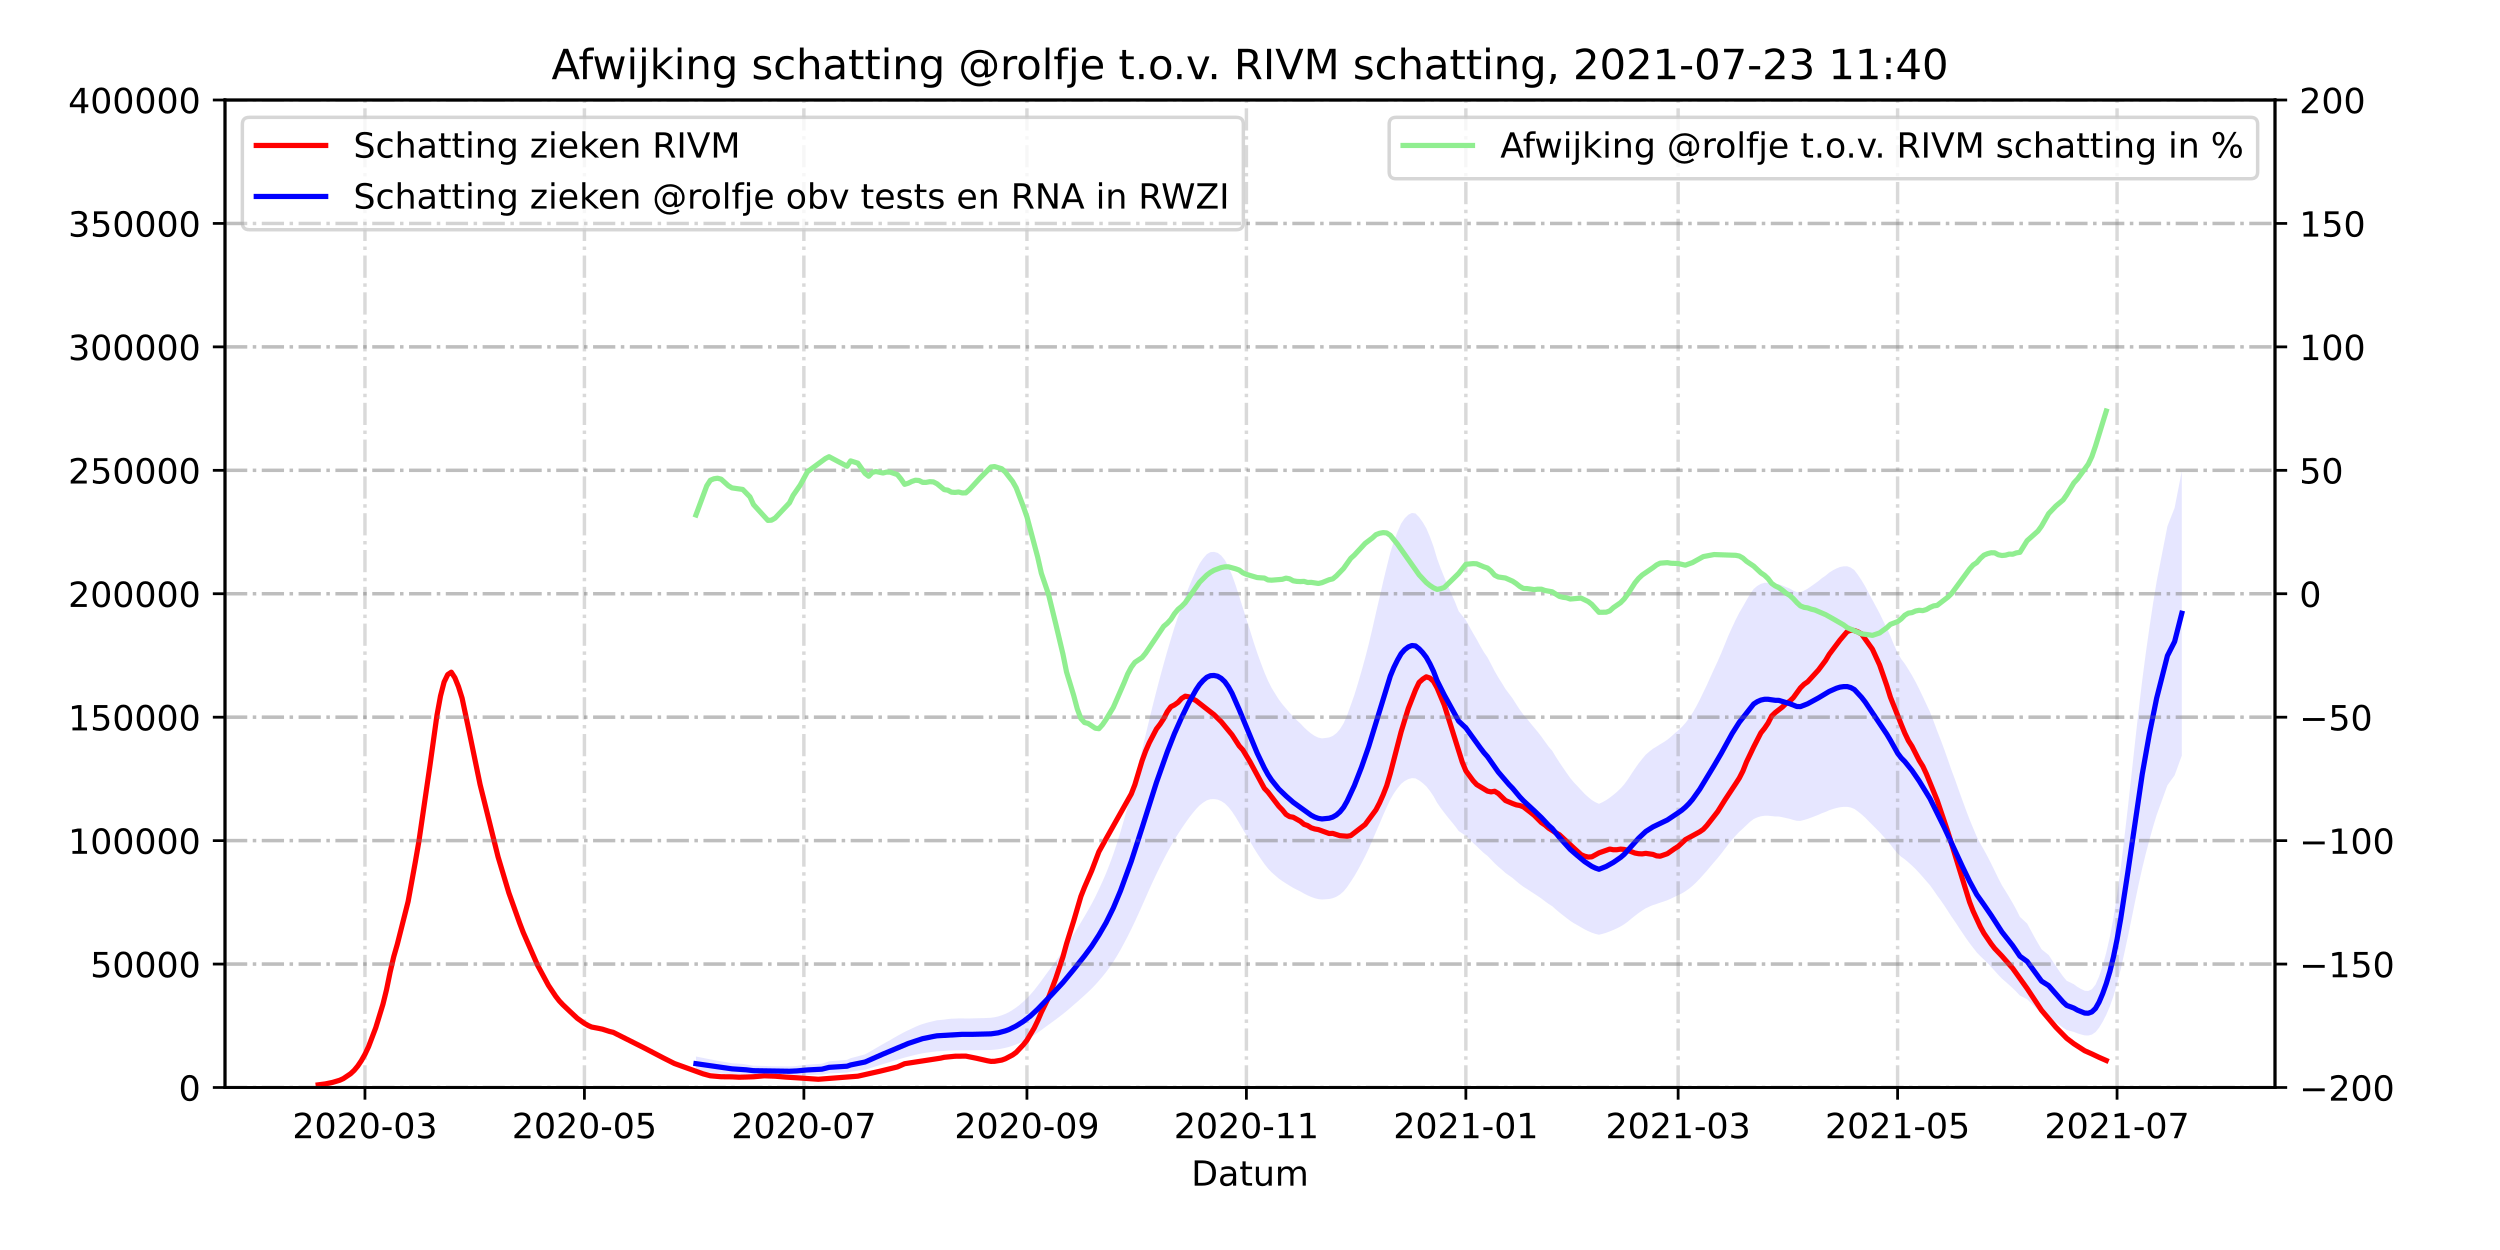 <?xml version="1.0" encoding="utf-8" standalone="no"?>
<!DOCTYPE svg PUBLIC "-//W3C//DTD SVG 1.1//EN"
  "http://www.w3.org/Graphics/SVG/1.1/DTD/svg11.dtd">
<!-- Created with matplotlib (https://matplotlib.org/) -->
<svg height="360pt" version="1.1" viewBox="0 0 720 360" width="720pt" xmlns="http://www.w3.org/2000/svg" xmlns:xlink="http://www.w3.org/1999/xlink">
 <defs>
  <style type="text/css">*{stroke-linecap:butt;stroke-linejoin:round;}</style>
 </defs>
 <g id="figure_1">
  <g id="patch_1">
   <path d="M 0 360 
L 720 360 
L 720 0 
L 0 0 
z
" style="fill:#ffffff;"/>
  </g>
  <g id="axes_1">
   <g id="patch_2">
    <path d="M 64.8 313.2 
L 655.2 313.2 
L 655.2 28.8 
L 64.8 28.8 
z
" style="fill:#ffffff;"/>
   </g>
   <g id="PolyCollection_1">
    <path clip-path="url(#pb990731771)" d="M 200.432 308.392 
L 200.432 308.392 
L 201.469 308.502 
L 202.505 308.613 
L 203.541 308.723 
L 204.577 308.834 
L 205.613 308.944 
L 206.649 309.055 
L 207.686 309.149 
L 208.722 309.24 
L 209.758 309.338 
L 210.794 309.438 
L 213.902 309.542 
L 214.939 309.637 
L 215.975 309.728 
L 217.011 309.81 
L 221.155 309.876 
L 222.192 309.908 
L 223.228 309.918 
L 227.372 309.928 
L 228.409 309.912 
L 229.445 309.858 
L 230.481 309.781 
L 232.553 309.659 
L 236.698 309.507 
L 237.734 309.334 
L 238.77 309.14 
L 243.951 308.909 
L 244.987 308.654 
L 247.059 308.362 
L 249.132 308.061 
L 250.168 307.758 
L 251.204 307.431 
L 252.24 307.105 
L 253.276 306.788 
L 254.312 306.46 
L 255.349 306.145 
L 256.385 305.835 
L 257.421 305.51 
L 258.457 305.189 
L 259.493 304.886 
L 260.529 304.587 
L 261.565 304.32 
L 262.602 304.057 
L 263.638 303.792 
L 264.674 303.555 
L 265.71 303.352 
L 266.746 303.186 
L 267.782 303.043 
L 268.819 302.909 
L 269.855 302.779 
L 271.927 302.673 
L 272.963 302.586 
L 273.999 302.532 
L 275.035 302.512 
L 276.072 302.486 
L 277.108 302.48 
L 278.144 302.5 
L 279.18 302.494 
L 280.216 302.478 
L 281.252 302.463 
L 282.289 302.449 
L 283.325 302.437 
L 284.361 302.413 
L 285.397 302.384 
L 286.433 302.305 
L 287.469 302.18 
L 288.505 301.998 
L 289.542 301.784 
L 290.578 301.52 
L 291.614 301.172 
L 292.65 300.798 
L 293.686 300.37 
L 294.722 299.883 
L 295.759 299.358 
L 296.795 298.761 
L 297.831 298.118 
L 298.867 297.399 
L 299.903 296.667 
L 300.939 295.887 
L 301.975 295.128 
L 303.012 294.383 
L 304.048 293.623 
L 305.084 292.847 
L 306.12 292.04 
L 307.156 291.198 
L 308.192 290.321 
L 309.229 289.412 
L 310.265 288.524 
L 311.301 287.601 
L 312.337 286.667 
L 313.373 285.7 
L 314.409 284.712 
L 315.445 283.631 
L 316.482 282.467 
L 317.518 281.256 
L 318.554 279.967 
L 319.59 278.546 
L 320.626 277.021 
L 321.662 275.349 
L 322.698 273.557 
L 323.735 271.639 
L 324.771 269.67 
L 325.807 267.596 
L 326.843 265.424 
L 327.879 263.161 
L 328.915 260.86 
L 329.952 258.505 
L 330.988 256.157 
L 332.024 253.887 
L 333.06 251.696 
L 334.096 249.572 
L 335.132 247.528 
L 336.168 245.549 
L 337.205 243.668 
L 338.241 241.846 
L 339.277 240.174 
L 340.313 238.586 
L 341.349 237.072 
L 342.385 235.608 
L 343.422 234.271 
L 344.458 233.024 
L 345.494 231.943 
L 346.53 231.132 
L 347.566 230.494 
L 348.602 230.179 
L 349.638 230.134 
L 350.675 230.289 
L 351.711 230.713 
L 352.747 231.396 
L 353.783 232.423 
L 354.819 233.724 
L 355.855 235.3 
L 356.892 237.026 
L 357.928 238.808 
L 358.964 240.567 
L 360 242.296 
L 361.036 244.113 
L 362.072 245.782 
L 363.108 247.335 
L 364.145 248.813 
L 365.181 250.121 
L 366.217 251.223 
L 367.253 252.135 
L 368.289 253.028 
L 369.325 253.763 
L 370.362 254.424 
L 371.398 255.077 
L 372.434 255.695 
L 373.47 256.233 
L 374.506 256.745 
L 375.542 257.337 
L 376.578 257.861 
L 377.615 258.31 
L 378.651 258.682 
L 379.687 258.943 
L 380.723 259.058 
L 381.759 258.995 
L 382.795 258.913 
L 383.832 258.685 
L 384.868 258.269 
L 385.904 257.631 
L 386.94 256.732 
L 387.976 255.465 
L 389.012 253.921 
L 390.048 252.343 
L 391.085 250.542 
L 392.121 248.615 
L 393.157 246.6 
L 394.193 244.448 
L 395.229 242.084 
L 396.265 239.625 
L 397.302 237.236 
L 398.338 234.791 
L 399.374 232.475 
L 400.41 230.251 
L 401.446 228.492 
L 402.482 227.021 
L 403.518 225.751 
L 404.555 224.931 
L 405.591 224.383 
L 406.627 224.097 
L 407.663 224.177 
L 408.699 224.751 
L 409.735 225.523 
L 410.771 226.474 
L 411.808 227.776 
L 412.844 229.297 
L 413.88 231.178 
L 414.916 232.693 
L 415.952 234.068 
L 416.988 235.38 
L 418.025 236.642 
L 419.061 237.924 
L 420.097 239.339 
L 422.169 240.708 
L 423.205 241.745 
L 424.241 242.743 
L 425.278 243.697 
L 426.314 244.721 
L 427.35 245.678 
L 428.386 246.494 
L 429.422 247.546 
L 430.458 248.624 
L 431.495 249.596 
L 432.531 250.472 
L 433.567 251.399 
L 434.603 252.138 
L 435.639 252.884 
L 436.675 253.771 
L 437.711 254.62 
L 438.748 255.388 
L 439.784 256.031 
L 440.82 256.726 
L 441.856 257.4 
L 442.892 258.07 
L 443.928 258.79 
L 444.965 259.577 
L 446.001 260.339 
L 447.037 260.984 
L 448.073 261.915 
L 449.109 262.78 
L 450.145 263.601 
L 451.181 264.412 
L 452.218 265.196 
L 453.254 265.87 
L 454.29 266.451 
L 455.326 267.056 
L 456.362 267.655 
L 457.398 268.163 
L 458.435 268.615 
L 459.471 268.958 
L 460.507 269.207 
L 461.543 268.949 
L 462.579 268.637 
L 463.615 268.252 
L 464.651 267.822 
L 465.688 267.353 
L 466.724 266.822 
L 467.76 266.196 
L 468.796 265.444 
L 469.832 264.581 
L 470.868 263.752 
L 471.905 262.954 
L 472.941 262.248 
L 473.977 261.584 
L 475.013 261.105 
L 476.049 260.664 
L 477.085 260.332 
L 478.121 259.975 
L 479.158 259.641 
L 480.194 259.27 
L 481.23 258.807 
L 482.266 258.314 
L 483.302 257.816 
L 484.338 257.311 
L 485.375 256.694 
L 486.411 255.97 
L 487.447 255.125 
L 488.483 254.148 
L 489.519 253.084 
L 490.555 251.923 
L 491.591 250.766 
L 492.628 249.517 
L 493.664 248.296 
L 494.7 247.096 
L 495.736 245.816 
L 496.772 244.454 
L 497.808 243.075 
L 498.845 241.853 
L 499.881 240.656 
L 500.917 239.569 
L 501.953 238.623 
L 502.989 237.636 
L 504.025 236.671 
L 505.061 235.883 
L 506.098 235.414 
L 507.134 235.095 
L 508.17 234.938 
L 509.206 234.934 
L 510.242 235.035 
L 511.278 235.142 
L 512.314 235.156 
L 513.351 235.367 
L 514.387 235.598 
L 515.423 235.82 
L 516.459 236.144 
L 517.495 236.39 
L 518.531 236.411 
L 519.568 236.148 
L 520.604 235.843 
L 521.64 235.46 
L 522.676 235.061 
L 523.712 234.657 
L 524.748 234.194 
L 525.784 233.812 
L 526.821 233.35 
L 527.857 233 
L 528.893 232.71 
L 529.929 232.483 
L 530.965 232.38 
L 532.001 232.372 
L 533.038 232.577 
L 534.074 232.98 
L 535.11 233.722 
L 536.146 234.557 
L 537.182 235.492 
L 538.218 236.555 
L 539.254 237.588 
L 540.291 238.63 
L 541.327 239.672 
L 542.363 240.83 
L 543.399 241.977 
L 544.435 243.191 
L 545.471 244.564 
L 546.508 245.79 
L 547.544 246.752 
L 548.58 247.481 
L 549.616 248.368 
L 550.652 249.286 
L 551.688 250.297 
L 552.724 251.405 
L 553.761 252.565 
L 554.797 253.776 
L 555.833 254.951 
L 556.869 256.386 
L 557.905 257.902 
L 558.941 259.32 
L 559.978 260.823 
L 561.014 262.412 
L 562.05 264.016 
L 563.086 265.499 
L 564.122 267.097 
L 565.158 268.637 
L 566.194 270.161 
L 567.231 271.634 
L 568.267 272.966 
L 569.303 274.307 
L 570.339 275.38 
L 571.375 276.356 
L 572.411 277.384 
L 573.448 278.472 
L 574.484 279.615 
L 575.52 280.767 
L 576.556 281.843 
L 577.592 282.734 
L 578.628 283.654 
L 579.664 284.604 
L 580.701 285.624 
L 581.737 286.734 
L 583.809 287.776 
L 584.845 288.797 
L 585.881 289.828 
L 586.918 290.81 
L 587.954 291.753 
L 590.026 292.666 
L 591.062 293.517 
L 592.098 294.36 
L 593.134 295.207 
L 594.171 295.98 
L 595.207 296.648 
L 597.279 297.189 
L 598.315 297.606 
L 599.351 297.926 
L 600.388 298.193 
L 601.424 298.227 
L 602.46 297.963 
L 603.496 297.263 
L 604.532 295.991 
L 605.568 294.284 
L 606.604 292.257 
L 607.641 289.83 
L 608.677 286.876 
L 609.713 283.348 
L 610.749 279.244 
L 611.785 274.612 
L 612.821 269.786 
L 613.857 264.76 
L 614.894 259.655 
L 615.93 254.708 
L 616.966 250.037 
L 618.002 245.787 
L 619.038 241.867 
L 620.074 238.157 
L 621.111 234.732 
L 622.147 231.876 
L 623.183 229.019 
L 624.219 226.162 
L 626.291 223.305 
L 627.327 220.448 
L 628.364 217.591 
L 628.364 217.591 
L 628.364 135.641 
L 627.327 140.946 
L 626.291 146.252 
L 624.219 151.558 
L 623.183 156.863 
L 622.147 162.169 
L 621.111 167.475 
L 620.074 173.835 
L 619.038 180.725 
L 618.002 188.004 
L 616.966 195.897 
L 615.93 204.572 
L 614.894 213.76 
L 613.857 223.241 
L 612.821 232.573 
L 611.785 241.537 
L 610.749 250.139 
L 609.713 257.761 
L 608.677 264.313 
L 607.641 269.798 
L 606.604 274.306 
L 605.568 278.071 
L 604.532 281.24 
L 603.496 283.603 
L 602.46 284.902 
L 601.424 285.393 
L 600.388 285.33 
L 599.351 284.834 
L 598.315 284.24 
L 597.279 283.465 
L 595.207 282.46 
L 594.171 281.219 
L 593.134 279.785 
L 592.098 278.211 
L 591.062 276.646 
L 590.026 275.065 
L 587.954 273.369 
L 586.918 271.619 
L 585.881 269.795 
L 584.845 267.881 
L 583.809 265.984 
L 581.737 264.05 
L 580.701 261.987 
L 579.664 260.093 
L 578.628 258.328 
L 577.592 256.621 
L 576.556 254.966 
L 575.52 252.967 
L 574.484 250.827 
L 573.448 248.705 
L 572.411 246.684 
L 571.375 244.775 
L 570.339 242.964 
L 569.303 240.971 
L 568.267 238.48 
L 567.231 236.006 
L 566.194 233.271 
L 565.158 230.44 
L 564.122 227.58 
L 563.086 224.612 
L 562.05 221.857 
L 561.014 218.88 
L 559.978 215.928 
L 558.941 213.137 
L 557.905 210.504 
L 556.869 207.688 
L 555.833 205.023 
L 554.797 202.842 
L 553.761 200.593 
L 552.724 198.437 
L 551.688 196.38 
L 550.652 194.502 
L 549.616 192.798 
L 548.58 191.151 
L 547.544 189.797 
L 546.508 188.009 
L 545.471 185.734 
L 544.435 183.183 
L 543.399 180.929 
L 542.363 178.798 
L 541.327 176.647 
L 540.291 174.713 
L 539.254 172.778 
L 538.218 170.859 
L 537.182 168.885 
L 536.146 167.149 
L 535.11 165.598 
L 534.074 164.219 
L 533.038 163.471 
L 532.001 163.091 
L 530.965 163.105 
L 529.929 163.297 
L 528.893 163.719 
L 527.857 164.257 
L 526.821 164.907 
L 525.784 165.765 
L 524.748 166.474 
L 523.712 167.335 
L 522.676 168.086 
L 521.64 168.825 
L 520.604 169.537 
L 519.568 170.104 
L 518.531 170.592 
L 517.495 170.554 
L 516.459 170.097 
L 515.423 169.494 
L 514.387 169.082 
L 513.351 168.653 
L 512.314 168.262 
L 511.278 168.235 
L 510.242 168.036 
L 509.206 167.849 
L 508.17 167.856 
L 507.134 168.149 
L 506.098 168.74 
L 505.061 169.612 
L 504.025 171.076 
L 502.989 172.867 
L 501.953 174.7 
L 500.917 176.457 
L 499.881 178.475 
L 498.845 180.699 
L 497.808 182.967 
L 496.772 185.529 
L 495.736 188.059 
L 494.7 190.435 
L 493.664 192.665 
L 492.628 194.931 
L 491.591 197.251 
L 490.555 199.401 
L 489.519 201.556 
L 488.483 203.533 
L 487.447 205.346 
L 486.411 206.915 
L 485.375 208.261 
L 484.338 209.405 
L 483.302 210.345 
L 482.266 211.269 
L 481.23 212.184 
L 480.194 213.044 
L 479.158 213.733 
L 478.121 214.354 
L 477.085 215.016 
L 476.049 215.633 
L 475.013 216.452 
L 473.977 217.342 
L 472.941 218.576 
L 471.905 219.886 
L 470.868 221.368 
L 469.832 222.907 
L 468.796 224.51 
L 467.76 225.907 
L 466.724 227.069 
L 465.688 228.055 
L 464.651 228.927 
L 463.615 229.726 
L 462.579 230.439 
L 461.543 231.019 
L 460.507 231.498 
L 459.471 231.037 
L 458.435 230.399 
L 457.398 229.56 
L 456.362 228.616 
L 455.326 227.505 
L 454.29 226.381 
L 453.254 225.302 
L 452.218 224.049 
L 451.181 222.594 
L 450.145 221.087 
L 449.109 219.563 
L 448.073 217.956 
L 447.037 216.228 
L 446.001 215.029 
L 444.965 213.615 
L 443.928 212.154 
L 442.892 210.816 
L 441.856 209.571 
L 440.82 208.32 
L 439.784 207.029 
L 438.748 205.834 
L 437.711 204.409 
L 436.675 202.832 
L 435.639 201.185 
L 434.603 199.798 
L 433.567 198.427 
L 432.531 196.706 
L 431.495 195.079 
L 430.458 193.274 
L 429.422 191.271 
L 428.386 189.317 
L 427.35 187.802 
L 426.314 186.025 
L 425.278 184.124 
L 424.241 182.35 
L 423.205 180.497 
L 422.169 178.571 
L 420.097 176.03 
L 419.061 173.402 
L 418.025 171.021 
L 416.988 168.677 
L 415.952 166.241 
L 414.916 163.687 
L 413.88 160.874 
L 412.844 157.38 
L 411.808 154.556 
L 410.771 152.138 
L 409.735 150.371 
L 408.699 148.938 
L 407.663 147.872 
L 406.627 147.723 
L 405.591 148.255 
L 404.555 149.271 
L 403.518 150.795 
L 402.482 153.153 
L 401.446 155.885 
L 400.41 159.151 
L 399.374 163.281 
L 398.338 167.583 
L 397.302 172.124 
L 396.265 176.561 
L 395.229 181.128 
L 394.193 185.517 
L 393.157 189.515 
L 392.121 193.256 
L 391.085 196.835 
L 390.048 200.179 
L 389.012 203.11 
L 387.976 205.977 
L 386.94 208.331 
L 385.904 210.001 
L 384.868 211.185 
L 383.832 211.958 
L 382.795 212.382 
L 381.759 212.534 
L 380.723 212.651 
L 379.687 212.436 
L 378.651 211.952 
L 377.615 211.261 
L 376.578 210.427 
L 375.542 209.455 
L 374.506 208.356 
L 373.47 207.404 
L 372.434 206.405 
L 371.398 205.258 
L 370.362 204.045 
L 369.325 202.818 
L 368.289 201.451 
L 367.253 199.793 
L 366.217 198.1 
L 365.181 196.052 
L 364.145 193.623 
L 363.108 190.879 
L 362.072 187.995 
L 361.036 184.895 
L 360 181.521 
L 358.964 178.311 
L 357.928 175.043 
L 356.892 171.734 
L 355.855 168.529 
L 354.819 165.601 
L 353.783 163.185 
L 352.747 161.279 
L 351.711 160.009 
L 350.675 159.223 
L 349.638 158.935 
L 348.602 159.019 
L 347.566 159.603 
L 346.53 160.787 
L 345.494 162.295 
L 344.458 164.302 
L 343.422 166.617 
L 342.385 169.101 
L 341.349 171.819 
L 340.313 174.632 
L 339.277 177.58 
L 338.241 180.686 
L 337.205 184.068 
L 336.168 187.562 
L 335.132 191.237 
L 334.096 195.033 
L 333.06 198.978 
L 332.024 203.047 
L 330.988 207.263 
L 329.952 211.623 
L 328.915 215.998 
L 327.879 220.27 
L 326.843 224.472 
L 325.807 228.507 
L 324.771 232.359 
L 323.735 236.016 
L 322.698 239.578 
L 321.662 242.905 
L 320.626 246.011 
L 319.59 248.842 
L 318.554 251.482 
L 317.518 253.876 
L 316.482 256.124 
L 315.445 258.287 
L 314.409 260.294 
L 313.373 262.128 
L 312.337 263.925 
L 311.301 265.66 
L 310.265 267.374 
L 309.229 269.022 
L 308.192 270.71 
L 307.156 272.339 
L 306.12 273.903 
L 305.084 275.402 
L 304.048 276.842 
L 303.012 278.254 
L 301.975 279.638 
L 300.939 281.048 
L 299.903 282.495 
L 298.867 283.855 
L 297.831 285.191 
L 296.795 286.385 
L 295.759 287.494 
L 294.722 288.468 
L 293.686 289.373 
L 292.65 290.168 
L 291.614 290.861 
L 290.578 291.508 
L 289.542 291.998 
L 288.505 292.396 
L 287.469 292.735 
L 286.433 292.966 
L 285.397 293.113 
L 284.361 293.168 
L 283.325 293.212 
L 282.289 293.234 
L 281.252 293.26 
L 280.216 293.288 
L 279.18 293.317 
L 278.144 293.328 
L 277.108 293.291 
L 276.072 293.302 
L 275.035 293.35 
L 273.999 293.387 
L 272.963 293.488 
L 271.927 293.65 
L 269.855 293.847 
L 268.819 294.088 
L 267.782 294.337 
L 266.746 294.602 
L 265.71 294.912 
L 264.674 295.289 
L 263.638 295.728 
L 262.602 296.221 
L 261.565 296.708 
L 260.529 297.205 
L 259.493 297.76 
L 258.457 298.322 
L 257.421 298.918 
L 256.385 299.522 
L 255.349 300.098 
L 254.312 300.683 
L 253.276 301.292 
L 252.24 301.881 
L 251.204 302.485 
L 250.168 303.093 
L 249.132 303.657 
L 247.059 304.215 
L 244.987 304.757 
L 243.951 305.23 
L 238.77 305.661 
L 237.734 306.02 
L 236.698 306.342 
L 232.553 306.624 
L 230.481 306.851 
L 229.445 306.993 
L 228.409 307.095 
L 227.372 307.123 
L 223.228 307.104 
L 222.192 307.086 
L 221.155 307.027 
L 217.011 306.904 
L 215.975 306.753 
L 214.939 306.584 
L 213.902 306.406 
L 210.794 306.214 
L 209.758 306.027 
L 208.722 305.846 
L 207.686 305.677 
L 206.649 305.502 
L 205.613 305.297 
L 204.577 305.092 
L 203.541 304.886 
L 202.505 304.681 
L 201.469 304.476 
L 200.432 304.271 
z
" style="fill:#0000ff;fill-opacity:0.1;"/>
   </g>
   <g id="matplotlib.axis_1">
    <g id="xtick_1">
     <g id="line2d_1">
      <path clip-path="url(#pb990731771)" d="M 105.106 313.2 
L 105.106 28.8 
" style="fill:none;stroke:#808080;stroke-dasharray:6.4,1.6,1,1.6;stroke-dashoffset:0;stroke-opacity:0.3;"/>
     </g>
     <g id="line2d_2">
      <defs>
       <path d="M 0 0 
L 0 3.5 
" id="m11f637f5ab" style="stroke:#000000;stroke-width:0.8;"/>
      </defs>
      <g>
       <use style="stroke:#000000;stroke-width:0.8;" x="105.106" xlink:href="#m11f637f5ab" y="313.2"/>
      </g>
     </g>
     <g id="text_1">
      <!-- 2020-03 -->
      <g transform="translate(84.215 327.798)scale(0.1 -0.1)">
       <defs>
        <path d="M 19.188 8.297 
L 53.609 8.297 
L 53.609 0 
L 7.328 0 
L 7.328 8.297 
Q 12.938 14.109 22.625 23.891 
Q 32.328 33.688 34.812 36.531 
Q 39.547 41.844 41.422 45.531 
Q 43.312 49.219 43.312 52.781 
Q 43.312 58.594 39.234 62.25 
Q 35.156 65.922 28.609 65.922 
Q 23.969 65.922 18.812 64.312 
Q 13.672 62.703 7.812 59.422 
L 7.812 69.391 
Q 13.766 71.781 18.938 73 
Q 24.125 74.219 28.422 74.219 
Q 39.75 74.219 46.484 68.547 
Q 53.219 62.891 53.219 53.422 
Q 53.219 48.922 51.531 44.891 
Q 49.859 40.875 45.406 35.406 
Q 44.188 33.984 37.641 27.219 
Q 31.109 20.453 19.188 8.297 
z
" id="DejaVuSans-50"/>
        <path d="M 31.781 66.406 
Q 24.172 66.406 20.328 58.906 
Q 16.5 51.422 16.5 36.375 
Q 16.5 21.391 20.328 13.891 
Q 24.172 6.391 31.781 6.391 
Q 39.453 6.391 43.281 13.891 
Q 47.125 21.391 47.125 36.375 
Q 47.125 51.422 43.281 58.906 
Q 39.453 66.406 31.781 66.406 
z
M 31.781 74.219 
Q 44.047 74.219 50.516 64.516 
Q 56.984 54.828 56.984 36.375 
Q 56.984 17.969 50.516 8.266 
Q 44.047 -1.422 31.781 -1.422 
Q 19.531 -1.422 13.062 8.266 
Q 6.594 17.969 6.594 36.375 
Q 6.594 54.828 13.062 64.516 
Q 19.531 74.219 31.781 74.219 
z
" id="DejaVuSans-48"/>
        <path d="M 4.891 31.391 
L 31.203 31.391 
L 31.203 23.391 
L 4.891 23.391 
z
" id="DejaVuSans-45"/>
        <path d="M 40.578 39.312 
Q 47.656 37.797 51.625 33 
Q 55.609 28.219 55.609 21.188 
Q 55.609 10.406 48.188 4.484 
Q 40.766 -1.422 27.094 -1.422 
Q 22.516 -1.422 17.656 -0.516 
Q 12.797 0.391 7.625 2.203 
L 7.625 11.719 
Q 11.719 9.328 16.594 8.109 
Q 21.484 6.891 26.812 6.891 
Q 36.078 6.891 40.938 10.547 
Q 45.797 14.203 45.797 21.188 
Q 45.797 27.641 41.281 31.266 
Q 36.766 34.906 28.719 34.906 
L 20.219 34.906 
L 20.219 43.016 
L 29.109 43.016 
Q 36.375 43.016 40.234 45.922 
Q 44.094 48.828 44.094 54.297 
Q 44.094 59.906 40.109 62.906 
Q 36.141 65.922 28.719 65.922 
Q 24.656 65.922 20.016 65.031 
Q 15.375 64.156 9.812 62.312 
L 9.812 71.094 
Q 15.438 72.656 20.344 73.438 
Q 25.25 74.219 29.594 74.219 
Q 40.828 74.219 47.359 69.109 
Q 53.906 64.016 53.906 55.328 
Q 53.906 49.266 50.438 45.094 
Q 46.969 40.922 40.578 39.312 
z
" id="DejaVuSans-51"/>
       </defs>
       <use xlink:href="#DejaVuSans-50"/>
       <use x="63.623" xlink:href="#DejaVuSans-48"/>
       <use x="127.246" xlink:href="#DejaVuSans-50"/>
       <use x="190.869" xlink:href="#DejaVuSans-48"/>
       <use x="254.492" xlink:href="#DejaVuSans-45"/>
       <use x="290.576" xlink:href="#DejaVuSans-48"/>
       <use x="354.199" xlink:href="#DejaVuSans-51"/>
      </g>
     </g>
    </g>
    <g id="xtick_2">
     <g id="line2d_3">
      <path clip-path="url(#pb990731771)" d="M 168.312 313.2 
L 168.312 28.8 
" style="fill:none;stroke:#808080;stroke-dasharray:6.4,1.6,1,1.6;stroke-dashoffset:0;stroke-opacity:0.3;"/>
     </g>
     <g id="line2d_4">
      <g>
       <use style="stroke:#000000;stroke-width:0.8;" x="168.312" xlink:href="#m11f637f5ab" y="313.2"/>
      </g>
     </g>
     <g id="text_2">
      <!-- 2020-05 -->
      <g transform="translate(147.42 327.798)scale(0.1 -0.1)">
       <defs>
        <path d="M 10.797 72.906 
L 49.516 72.906 
L 49.516 64.594 
L 19.828 64.594 
L 19.828 46.734 
Q 21.969 47.469 24.109 47.828 
Q 26.266 48.188 28.422 48.188 
Q 40.625 48.188 47.75 41.5 
Q 54.891 34.812 54.891 23.391 
Q 54.891 11.625 47.562 5.094 
Q 40.234 -1.422 26.906 -1.422 
Q 22.312 -1.422 17.547 -0.641 
Q 12.797 0.141 7.719 1.703 
L 7.719 11.625 
Q 12.109 9.234 16.797 8.062 
Q 21.484 6.891 26.703 6.891 
Q 35.156 6.891 40.078 11.328 
Q 45.016 15.766 45.016 23.391 
Q 45.016 31 40.078 35.438 
Q 35.156 39.891 26.703 39.891 
Q 22.75 39.891 18.812 39.016 
Q 14.891 38.141 10.797 36.281 
z
" id="DejaVuSans-53"/>
       </defs>
       <use xlink:href="#DejaVuSans-50"/>
       <use x="63.623" xlink:href="#DejaVuSans-48"/>
       <use x="127.246" xlink:href="#DejaVuSans-50"/>
       <use x="190.869" xlink:href="#DejaVuSans-48"/>
       <use x="254.492" xlink:href="#DejaVuSans-45"/>
       <use x="290.576" xlink:href="#DejaVuSans-48"/>
       <use x="354.199" xlink:href="#DejaVuSans-53"/>
      </g>
     </g>
    </g>
    <g id="xtick_3">
     <g id="line2d_5">
      <path clip-path="url(#pb990731771)" d="M 231.517 313.2 
L 231.517 28.8 
" style="fill:none;stroke:#808080;stroke-dasharray:6.4,1.6,1,1.6;stroke-dashoffset:0;stroke-opacity:0.3;"/>
     </g>
     <g id="line2d_6">
      <g>
       <use style="stroke:#000000;stroke-width:0.8;" x="231.517" xlink:href="#m11f637f5ab" y="313.2"/>
      </g>
     </g>
     <g id="text_3">
      <!-- 2020-07 -->
      <g transform="translate(210.626 327.798)scale(0.1 -0.1)">
       <defs>
        <path d="M 8.203 72.906 
L 55.078 72.906 
L 55.078 68.703 
L 28.609 0 
L 18.312 0 
L 43.219 64.594 
L 8.203 64.594 
z
" id="DejaVuSans-55"/>
       </defs>
       <use xlink:href="#DejaVuSans-50"/>
       <use x="63.623" xlink:href="#DejaVuSans-48"/>
       <use x="127.246" xlink:href="#DejaVuSans-50"/>
       <use x="190.869" xlink:href="#DejaVuSans-48"/>
       <use x="254.492" xlink:href="#DejaVuSans-45"/>
       <use x="290.576" xlink:href="#DejaVuSans-48"/>
       <use x="354.199" xlink:href="#DejaVuSans-55"/>
      </g>
     </g>
    </g>
    <g id="xtick_4">
     <g id="line2d_7">
      <path clip-path="url(#pb990731771)" d="M 295.759 313.2 
L 295.759 28.8 
" style="fill:none;stroke:#808080;stroke-dasharray:6.4,1.6,1,1.6;stroke-dashoffset:0;stroke-opacity:0.3;"/>
     </g>
     <g id="line2d_8">
      <g>
       <use style="stroke:#000000;stroke-width:0.8;" x="295.759" xlink:href="#m11f637f5ab" y="313.2"/>
      </g>
     </g>
     <g id="text_4">
      <!-- 2020-09 -->
      <g transform="translate(274.867 327.798)scale(0.1 -0.1)">
       <defs>
        <path d="M 10.984 1.516 
L 10.984 10.5 
Q 14.703 8.734 18.5 7.812 
Q 22.312 6.891 25.984 6.891 
Q 35.75 6.891 40.891 13.453 
Q 46.047 20.016 46.781 33.406 
Q 43.953 29.203 39.594 26.953 
Q 35.25 24.703 29.984 24.703 
Q 19.047 24.703 12.672 31.312 
Q 6.297 37.938 6.297 49.422 
Q 6.297 60.641 12.938 67.422 
Q 19.578 74.219 30.609 74.219 
Q 43.266 74.219 49.922 64.516 
Q 56.594 54.828 56.594 36.375 
Q 56.594 19.141 48.406 8.859 
Q 40.234 -1.422 26.422 -1.422 
Q 22.703 -1.422 18.891 -0.688 
Q 15.094 0.047 10.984 1.516 
z
M 30.609 32.422 
Q 37.25 32.422 41.125 36.953 
Q 45.016 41.5 45.016 49.422 
Q 45.016 57.281 41.125 61.844 
Q 37.25 66.406 30.609 66.406 
Q 23.969 66.406 20.094 61.844 
Q 16.219 57.281 16.219 49.422 
Q 16.219 41.5 20.094 36.953 
Q 23.969 32.422 30.609 32.422 
z
" id="DejaVuSans-57"/>
       </defs>
       <use xlink:href="#DejaVuSans-50"/>
       <use x="63.623" xlink:href="#DejaVuSans-48"/>
       <use x="127.246" xlink:href="#DejaVuSans-50"/>
       <use x="190.869" xlink:href="#DejaVuSans-48"/>
       <use x="254.492" xlink:href="#DejaVuSans-45"/>
       <use x="290.576" xlink:href="#DejaVuSans-48"/>
       <use x="354.199" xlink:href="#DejaVuSans-57"/>
      </g>
     </g>
    </g>
    <g id="xtick_5">
     <g id="line2d_9">
      <path clip-path="url(#pb990731771)" d="M 358.964 313.2 
L 358.964 28.8 
" style="fill:none;stroke:#808080;stroke-dasharray:6.4,1.6,1,1.6;stroke-dashoffset:0;stroke-opacity:0.3;"/>
     </g>
     <g id="line2d_10">
      <g>
       <use style="stroke:#000000;stroke-width:0.8;" x="358.964" xlink:href="#m11f637f5ab" y="313.2"/>
      </g>
     </g>
     <g id="text_5">
      <!-- 2020-11 -->
      <g transform="translate(338.072 327.798)scale(0.1 -0.1)">
       <defs>
        <path d="M 12.406 8.297 
L 28.516 8.297 
L 28.516 63.922 
L 10.984 60.406 
L 10.984 69.391 
L 28.422 72.906 
L 38.281 72.906 
L 38.281 8.297 
L 54.391 8.297 
L 54.391 0 
L 12.406 0 
z
" id="DejaVuSans-49"/>
       </defs>
       <use xlink:href="#DejaVuSans-50"/>
       <use x="63.623" xlink:href="#DejaVuSans-48"/>
       <use x="127.246" xlink:href="#DejaVuSans-50"/>
       <use x="190.869" xlink:href="#DejaVuSans-48"/>
       <use x="254.492" xlink:href="#DejaVuSans-45"/>
       <use x="290.576" xlink:href="#DejaVuSans-49"/>
       <use x="354.199" xlink:href="#DejaVuSans-49"/>
      </g>
     </g>
    </g>
    <g id="xtick_6">
     <g id="line2d_11">
      <path clip-path="url(#pb990731771)" d="M 422.169 313.2 
L 422.169 28.8 
" style="fill:none;stroke:#808080;stroke-dasharray:6.4,1.6,1,1.6;stroke-dashoffset:0;stroke-opacity:0.3;"/>
     </g>
     <g id="line2d_12">
      <g>
       <use style="stroke:#000000;stroke-width:0.8;" x="422.169" xlink:href="#m11f637f5ab" y="313.2"/>
      </g>
     </g>
     <g id="text_6">
      <!-- 2021-01 -->
      <g transform="translate(401.278 327.798)scale(0.1 -0.1)">
       <use xlink:href="#DejaVuSans-50"/>
       <use x="63.623" xlink:href="#DejaVuSans-48"/>
       <use x="127.246" xlink:href="#DejaVuSans-50"/>
       <use x="190.869" xlink:href="#DejaVuSans-49"/>
       <use x="254.492" xlink:href="#DejaVuSans-45"/>
       <use x="290.576" xlink:href="#DejaVuSans-48"/>
       <use x="354.199" xlink:href="#DejaVuSans-49"/>
      </g>
     </g>
    </g>
    <g id="xtick_7">
     <g id="line2d_13">
      <path clip-path="url(#pb990731771)" d="M 483.302 313.2 
L 483.302 28.8 
" style="fill:none;stroke:#808080;stroke-dasharray:6.4,1.6,1,1.6;stroke-dashoffset:0;stroke-opacity:0.3;"/>
     </g>
     <g id="line2d_14">
      <g>
       <use style="stroke:#000000;stroke-width:0.8;" x="483.302" xlink:href="#m11f637f5ab" y="313.2"/>
      </g>
     </g>
     <g id="text_7">
      <!-- 2021-03 -->
      <g transform="translate(462.411 327.798)scale(0.1 -0.1)">
       <use xlink:href="#DejaVuSans-50"/>
       <use x="63.623" xlink:href="#DejaVuSans-48"/>
       <use x="127.246" xlink:href="#DejaVuSans-50"/>
       <use x="190.869" xlink:href="#DejaVuSans-49"/>
       <use x="254.492" xlink:href="#DejaVuSans-45"/>
       <use x="290.576" xlink:href="#DejaVuSans-48"/>
       <use x="354.199" xlink:href="#DejaVuSans-51"/>
      </g>
     </g>
    </g>
    <g id="xtick_8">
     <g id="line2d_15">
      <path clip-path="url(#pb990731771)" d="M 546.508 313.2 
L 546.508 28.8 
" style="fill:none;stroke:#808080;stroke-dasharray:6.4,1.6,1,1.6;stroke-dashoffset:0;stroke-opacity:0.3;"/>
     </g>
     <g id="line2d_16">
      <g>
       <use style="stroke:#000000;stroke-width:0.8;" x="546.508" xlink:href="#m11f637f5ab" y="313.2"/>
      </g>
     </g>
     <g id="text_8">
      <!-- 2021-05 -->
      <g transform="translate(525.616 327.798)scale(0.1 -0.1)">
       <use xlink:href="#DejaVuSans-50"/>
       <use x="63.623" xlink:href="#DejaVuSans-48"/>
       <use x="127.246" xlink:href="#DejaVuSans-50"/>
       <use x="190.869" xlink:href="#DejaVuSans-49"/>
       <use x="254.492" xlink:href="#DejaVuSans-45"/>
       <use x="290.576" xlink:href="#DejaVuSans-48"/>
       <use x="354.199" xlink:href="#DejaVuSans-53"/>
      </g>
     </g>
    </g>
    <g id="xtick_9">
     <g id="line2d_17">
      <path clip-path="url(#pb990731771)" d="M 609.713 313.2 
L 609.713 28.8 
" style="fill:none;stroke:#808080;stroke-dasharray:6.4,1.6,1,1.6;stroke-dashoffset:0;stroke-opacity:0.3;"/>
     </g>
     <g id="line2d_18">
      <g>
       <use style="stroke:#000000;stroke-width:0.8;" x="609.713" xlink:href="#m11f637f5ab" y="313.2"/>
      </g>
     </g>
     <g id="text_9">
      <!-- 2021-07 -->
      <g transform="translate(588.821 327.798)scale(0.1 -0.1)">
       <use xlink:href="#DejaVuSans-50"/>
       <use x="63.623" xlink:href="#DejaVuSans-48"/>
       <use x="127.246" xlink:href="#DejaVuSans-50"/>
       <use x="190.869" xlink:href="#DejaVuSans-49"/>
       <use x="254.492" xlink:href="#DejaVuSans-45"/>
       <use x="290.576" xlink:href="#DejaVuSans-48"/>
       <use x="354.199" xlink:href="#DejaVuSans-55"/>
      </g>
     </g>
    </g>
    <g id="text_10">
     <!-- Datum -->
     <g transform="translate(343.087 341.477)scale(0.1 -0.1)">
      <defs>
       <path d="M 19.672 64.797 
L 19.672 8.109 
L 31.594 8.109 
Q 46.688 8.109 53.688 14.938 
Q 60.688 21.781 60.688 36.531 
Q 60.688 51.172 53.688 57.984 
Q 46.688 64.797 31.594 64.797 
z
M 9.812 72.906 
L 30.078 72.906 
Q 51.266 72.906 61.172 64.094 
Q 71.094 55.281 71.094 36.531 
Q 71.094 17.672 61.125 8.828 
Q 51.172 0 30.078 0 
L 9.812 0 
z
" id="DejaVuSans-68"/>
       <path d="M 34.281 27.484 
Q 23.391 27.484 19.188 25 
Q 14.984 22.516 14.984 16.5 
Q 14.984 11.719 18.141 8.906 
Q 21.297 6.109 26.703 6.109 
Q 34.188 6.109 38.703 11.406 
Q 43.219 16.703 43.219 25.484 
L 43.219 27.484 
z
M 52.203 31.203 
L 52.203 0 
L 43.219 0 
L 43.219 8.297 
Q 40.141 3.328 35.547 0.953 
Q 30.953 -1.422 24.312 -1.422 
Q 15.922 -1.422 10.953 3.297 
Q 6 8.016 6 15.922 
Q 6 25.141 12.172 29.828 
Q 18.359 34.516 30.609 34.516 
L 43.219 34.516 
L 43.219 35.406 
Q 43.219 41.609 39.141 45 
Q 35.062 48.391 27.688 48.391 
Q 23 48.391 18.547 47.266 
Q 14.109 46.141 10.016 43.891 
L 10.016 52.203 
Q 14.938 54.109 19.578 55.047 
Q 24.219 56 28.609 56 
Q 40.484 56 46.344 49.844 
Q 52.203 43.703 52.203 31.203 
z
" id="DejaVuSans-97"/>
       <path d="M 18.312 70.219 
L 18.312 54.688 
L 36.812 54.688 
L 36.812 47.703 
L 18.312 47.703 
L 18.312 18.016 
Q 18.312 11.328 20.141 9.422 
Q 21.969 7.516 27.594 7.516 
L 36.812 7.516 
L 36.812 0 
L 27.594 0 
Q 17.188 0 13.234 3.875 
Q 9.281 7.766 9.281 18.016 
L 9.281 47.703 
L 2.688 47.703 
L 2.688 54.688 
L 9.281 54.688 
L 9.281 70.219 
z
" id="DejaVuSans-116"/>
       <path d="M 8.5 21.578 
L 8.5 54.688 
L 17.484 54.688 
L 17.484 21.922 
Q 17.484 14.156 20.5 10.266 
Q 23.531 6.391 29.594 6.391 
Q 36.859 6.391 41.078 11.031 
Q 45.312 15.672 45.312 23.688 
L 45.312 54.688 
L 54.297 54.688 
L 54.297 0 
L 45.312 0 
L 45.312 8.406 
Q 42.047 3.422 37.719 1 
Q 33.406 -1.422 27.688 -1.422 
Q 18.266 -1.422 13.375 4.438 
Q 8.5 10.297 8.5 21.578 
z
M 31.109 56 
z
" id="DejaVuSans-117"/>
       <path d="M 52 44.188 
Q 55.375 50.25 60.062 53.125 
Q 64.75 56 71.094 56 
Q 79.641 56 84.281 50.016 
Q 88.922 44.047 88.922 33.016 
L 88.922 0 
L 79.891 0 
L 79.891 32.719 
Q 79.891 40.578 77.094 44.375 
Q 74.312 48.188 68.609 48.188 
Q 61.625 48.188 57.562 43.547 
Q 53.516 38.922 53.516 30.906 
L 53.516 0 
L 44.484 0 
L 44.484 32.719 
Q 44.484 40.625 41.703 44.406 
Q 38.922 48.188 33.109 48.188 
Q 26.219 48.188 22.156 43.531 
Q 18.109 38.875 18.109 30.906 
L 18.109 0 
L 9.078 0 
L 9.078 54.688 
L 18.109 54.688 
L 18.109 46.188 
Q 21.188 51.219 25.484 53.609 
Q 29.781 56 35.688 56 
Q 41.656 56 45.828 52.969 
Q 50 49.953 52 44.188 
z
" id="DejaVuSans-109"/>
      </defs>
      <use xlink:href="#DejaVuSans-68"/>
      <use x="77.002" xlink:href="#DejaVuSans-97"/>
      <use x="138.281" xlink:href="#DejaVuSans-116"/>
      <use x="177.49" xlink:href="#DejaVuSans-117"/>
      <use x="240.869" xlink:href="#DejaVuSans-109"/>
     </g>
    </g>
   </g>
   <g id="matplotlib.axis_2">
    <g id="ytick_1">
     <g id="line2d_19">
      <path clip-path="url(#pb990731771)" d="M 64.8 313.2 
L 655.2 313.2 
" style="fill:none;stroke:#808080;stroke-dasharray:6.4,1.6,1,1.6;stroke-dashoffset:0;stroke-opacity:0.3;"/>
     </g>
     <g id="line2d_20">
      <defs>
       <path d="M 0 0 
L -3.5 0 
" id="mfacc6afab8" style="stroke:#000000;stroke-width:0.8;"/>
      </defs>
      <g>
       <use style="stroke:#000000;stroke-width:0.8;" x="64.8" xlink:href="#mfacc6afab8" y="313.2"/>
      </g>
     </g>
     <g id="text_11">
      <!-- 0 -->
      <g transform="translate(51.438 316.999)scale(0.1 -0.1)">
       <use xlink:href="#DejaVuSans-48"/>
      </g>
     </g>
    </g>
    <g id="ytick_2">
     <g id="line2d_21">
      <path clip-path="url(#pb990731771)" d="M 64.8 277.65 
L 655.2 277.65 
" style="fill:none;stroke:#808080;stroke-dasharray:6.4,1.6,1,1.6;stroke-dashoffset:0;stroke-opacity:0.3;"/>
     </g>
     <g id="line2d_22">
      <g>
       <use style="stroke:#000000;stroke-width:0.8;" x="64.8" xlink:href="#mfacc6afab8" y="277.65"/>
      </g>
     </g>
     <g id="text_12">
      <!-- 50000 -->
      <g transform="translate(25.988 281.449)scale(0.1 -0.1)">
       <use xlink:href="#DejaVuSans-53"/>
       <use x="63.623" xlink:href="#DejaVuSans-48"/>
       <use x="127.246" xlink:href="#DejaVuSans-48"/>
       <use x="190.869" xlink:href="#DejaVuSans-48"/>
       <use x="254.492" xlink:href="#DejaVuSans-48"/>
      </g>
     </g>
    </g>
    <g id="ytick_3">
     <g id="line2d_23">
      <path clip-path="url(#pb990731771)" d="M 64.8 242.1 
L 655.2 242.1 
" style="fill:none;stroke:#808080;stroke-dasharray:6.4,1.6,1,1.6;stroke-dashoffset:0;stroke-opacity:0.3;"/>
     </g>
     <g id="line2d_24">
      <g>
       <use style="stroke:#000000;stroke-width:0.8;" x="64.8" xlink:href="#mfacc6afab8" y="242.1"/>
      </g>
     </g>
     <g id="text_13">
      <!-- 100000 -->
      <g transform="translate(19.625 245.899)scale(0.1 -0.1)">
       <use xlink:href="#DejaVuSans-49"/>
       <use x="63.623" xlink:href="#DejaVuSans-48"/>
       <use x="127.246" xlink:href="#DejaVuSans-48"/>
       <use x="190.869" xlink:href="#DejaVuSans-48"/>
       <use x="254.492" xlink:href="#DejaVuSans-48"/>
       <use x="318.115" xlink:href="#DejaVuSans-48"/>
      </g>
     </g>
    </g>
    <g id="ytick_4">
     <g id="line2d_25">
      <path clip-path="url(#pb990731771)" d="M 64.8 206.55 
L 655.2 206.55 
" style="fill:none;stroke:#808080;stroke-dasharray:6.4,1.6,1,1.6;stroke-dashoffset:0;stroke-opacity:0.3;"/>
     </g>
     <g id="line2d_26">
      <g>
       <use style="stroke:#000000;stroke-width:0.8;" x="64.8" xlink:href="#mfacc6afab8" y="206.55"/>
      </g>
     </g>
     <g id="text_14">
      <!-- 150000 -->
      <g transform="translate(19.625 210.349)scale(0.1 -0.1)">
       <use xlink:href="#DejaVuSans-49"/>
       <use x="63.623" xlink:href="#DejaVuSans-53"/>
       <use x="127.246" xlink:href="#DejaVuSans-48"/>
       <use x="190.869" xlink:href="#DejaVuSans-48"/>
       <use x="254.492" xlink:href="#DejaVuSans-48"/>
       <use x="318.115" xlink:href="#DejaVuSans-48"/>
      </g>
     </g>
    </g>
    <g id="ytick_5">
     <g id="line2d_27">
      <path clip-path="url(#pb990731771)" d="M 64.8 171 
L 655.2 171 
" style="fill:none;stroke:#808080;stroke-dasharray:6.4,1.6,1,1.6;stroke-dashoffset:0;stroke-opacity:0.3;"/>
     </g>
     <g id="line2d_28">
      <g>
       <use style="stroke:#000000;stroke-width:0.8;" x="64.8" xlink:href="#mfacc6afab8" y="171"/>
      </g>
     </g>
     <g id="text_15">
      <!-- 200000 -->
      <g transform="translate(19.625 174.799)scale(0.1 -0.1)">
       <use xlink:href="#DejaVuSans-50"/>
       <use x="63.623" xlink:href="#DejaVuSans-48"/>
       <use x="127.246" xlink:href="#DejaVuSans-48"/>
       <use x="190.869" xlink:href="#DejaVuSans-48"/>
       <use x="254.492" xlink:href="#DejaVuSans-48"/>
       <use x="318.115" xlink:href="#DejaVuSans-48"/>
      </g>
     </g>
    </g>
    <g id="ytick_6">
     <g id="line2d_29">
      <path clip-path="url(#pb990731771)" d="M 64.8 135.45 
L 655.2 135.45 
" style="fill:none;stroke:#808080;stroke-dasharray:6.4,1.6,1,1.6;stroke-dashoffset:0;stroke-opacity:0.3;"/>
     </g>
     <g id="line2d_30">
      <g>
       <use style="stroke:#000000;stroke-width:0.8;" x="64.8" xlink:href="#mfacc6afab8" y="135.45"/>
      </g>
     </g>
     <g id="text_16">
      <!-- 250000 -->
      <g transform="translate(19.625 139.249)scale(0.1 -0.1)">
       <use xlink:href="#DejaVuSans-50"/>
       <use x="63.623" xlink:href="#DejaVuSans-53"/>
       <use x="127.246" xlink:href="#DejaVuSans-48"/>
       <use x="190.869" xlink:href="#DejaVuSans-48"/>
       <use x="254.492" xlink:href="#DejaVuSans-48"/>
       <use x="318.115" xlink:href="#DejaVuSans-48"/>
      </g>
     </g>
    </g>
    <g id="ytick_7">
     <g id="line2d_31">
      <path clip-path="url(#pb990731771)" d="M 64.8 99.9 
L 655.2 99.9 
" style="fill:none;stroke:#808080;stroke-dasharray:6.4,1.6,1,1.6;stroke-dashoffset:0;stroke-opacity:0.3;"/>
     </g>
     <g id="line2d_32">
      <g>
       <use style="stroke:#000000;stroke-width:0.8;" x="64.8" xlink:href="#mfacc6afab8" y="99.9"/>
      </g>
     </g>
     <g id="text_17">
      <!-- 300000 -->
      <g transform="translate(19.625 103.699)scale(0.1 -0.1)">
       <use xlink:href="#DejaVuSans-51"/>
       <use x="63.623" xlink:href="#DejaVuSans-48"/>
       <use x="127.246" xlink:href="#DejaVuSans-48"/>
       <use x="190.869" xlink:href="#DejaVuSans-48"/>
       <use x="254.492" xlink:href="#DejaVuSans-48"/>
       <use x="318.115" xlink:href="#DejaVuSans-48"/>
      </g>
     </g>
    </g>
    <g id="ytick_8">
     <g id="line2d_33">
      <path clip-path="url(#pb990731771)" d="M 64.8 64.35 
L 655.2 64.35 
" style="fill:none;stroke:#808080;stroke-dasharray:6.4,1.6,1,1.6;stroke-dashoffset:0;stroke-opacity:0.3;"/>
     </g>
     <g id="line2d_34">
      <g>
       <use style="stroke:#000000;stroke-width:0.8;" x="64.8" xlink:href="#mfacc6afab8" y="64.35"/>
      </g>
     </g>
     <g id="text_18">
      <!-- 350000 -->
      <g transform="translate(19.625 68.149)scale(0.1 -0.1)">
       <use xlink:href="#DejaVuSans-51"/>
       <use x="63.623" xlink:href="#DejaVuSans-53"/>
       <use x="127.246" xlink:href="#DejaVuSans-48"/>
       <use x="190.869" xlink:href="#DejaVuSans-48"/>
       <use x="254.492" xlink:href="#DejaVuSans-48"/>
       <use x="318.115" xlink:href="#DejaVuSans-48"/>
      </g>
     </g>
    </g>
    <g id="ytick_9">
     <g id="line2d_35">
      <path clip-path="url(#pb990731771)" d="M 64.8 28.8 
L 655.2 28.8 
" style="fill:none;stroke:#808080;stroke-dasharray:6.4,1.6,1,1.6;stroke-dashoffset:0;stroke-opacity:0.3;"/>
     </g>
     <g id="line2d_36">
      <g>
       <use style="stroke:#000000;stroke-width:0.8;" x="64.8" xlink:href="#mfacc6afab8" y="28.8"/>
      </g>
     </g>
     <g id="text_19">
      <!-- 400000 -->
      <g transform="translate(19.625 32.599)scale(0.1 -0.1)">
       <defs>
        <path d="M 37.797 64.312 
L 12.891 25.391 
L 37.797 25.391 
z
M 35.203 72.906 
L 47.609 72.906 
L 47.609 25.391 
L 58.016 25.391 
L 58.016 17.188 
L 47.609 17.188 
L 47.609 0 
L 37.797 0 
L 37.797 17.188 
L 4.891 17.188 
L 4.891 26.703 
z
" id="DejaVuSans-52"/>
       </defs>
       <use xlink:href="#DejaVuSans-52"/>
       <use x="63.623" xlink:href="#DejaVuSans-48"/>
       <use x="127.246" xlink:href="#DejaVuSans-48"/>
       <use x="190.869" xlink:href="#DejaVuSans-48"/>
       <use x="254.492" xlink:href="#DejaVuSans-48"/>
       <use x="318.115" xlink:href="#DejaVuSans-48"/>
      </g>
     </g>
    </g>
   </g>
   <g id="line2d_37">
    <path clip-path="url(#pb990731771)" d="M 91.636 312.436 
L 93.709 312.161 
L 95.781 311.728 
L 97.853 311.11 
L 98.889 310.633 
L 100.962 309.235 
L 101.998 308.267 
L 103.034 307.016 
L 104.07 305.474 
L 105.106 303.636 
L 106.143 301.441 
L 108.215 295.99 
L 110.287 289.231 
L 111.323 285.024 
L 112.359 279.964 
L 113.396 275.531 
L 114.432 271.92 
L 117.54 259.629 
L 119.612 248.24 
L 120.649 242.264 
L 123.757 220.961 
L 125.829 206.114 
L 126.866 200.434 
L 127.902 196.427 
L 128.938 194.282 
L 129.974 193.594 
L 131.01 195.207 
L 132.046 197.771 
L 133.082 201.069 
L 135.155 210.857 
L 138.263 225.95 
L 140.336 234.274 
L 143.444 246.778 
L 146.552 257.144 
L 149.661 265.852 
L 150.697 268.558 
L 154.842 278.027 
L 157.95 283.787 
L 160.022 286.902 
L 161.059 288.241 
L 162.095 289.347 
L 164.167 291.313 
L 166.239 293.251 
L 168.312 294.734 
L 169.348 295.325 
L 170.384 295.783 
L 172.456 296.18 
L 173.492 296.402 
L 175.565 297.067 
L 176.601 297.311 
L 185.926 302.007 
L 191.107 304.716 
L 193.179 305.763 
L 194.216 306.286 
L 202.505 309.273 
L 204.577 309.83 
L 207.686 310.099 
L 210.794 310.131 
L 212.866 310.24 
L 214.939 310.185 
L 217.011 310.106 
L 220.119 309.835 
L 223.228 309.948 
L 226.336 310.205 
L 230.481 310.468 
L 235.662 310.83 
L 247.059 309.944 
L 251.204 309.007 
L 253.276 308.543 
L 258.457 307.278 
L 260.529 306.35 
L 270.891 304.745 
L 271.927 304.505 
L 275.035 304.197 
L 278.144 304.16 
L 281.252 304.787 
L 284.361 305.496 
L 285.397 305.682 
L 286.433 305.654 
L 288.505 305.302 
L 289.542 304.927 
L 291.614 303.838 
L 292.65 303.091 
L 294.722 300.893 
L 295.759 299.588 
L 297.831 296.1 
L 298.867 293.957 
L 299.903 291.547 
L 301.975 287.317 
L 304.048 281.829 
L 306.12 275.592 
L 307.156 271.819 
L 309.229 265.207 
L 311.301 258.144 
L 312.337 255.525 
L 314.409 250.762 
L 316.482 245.299 
L 318.554 241.557 
L 325.807 228.66 
L 326.843 225.987 
L 328.915 219.109 
L 329.952 216.271 
L 330.988 213.899 
L 333.06 209.934 
L 334.096 208.58 
L 335.132 206.994 
L 336.168 204.977 
L 337.205 203.548 
L 338.241 203.019 
L 339.277 202.286 
L 340.313 201.151 
L 341.349 200.502 
L 342.385 200.684 
L 344.458 201.782 
L 349.638 205.822 
L 351.711 207.853 
L 354.819 211.623 
L 356.892 214.826 
L 357.928 215.965 
L 360 219.398 
L 364.145 227.055 
L 365.181 228.124 
L 368.289 232.19 
L 369.325 233.259 
L 370.362 234.543 
L 371.398 235.183 
L 372.434 235.363 
L 374.506 236.529 
L 375.542 237.399 
L 376.578 237.755 
L 377.615 238.403 
L 378.651 238.742 
L 379.687 238.92 
L 382.795 240.051 
L 383.832 240.018 
L 385.904 240.677 
L 387.976 240.84 
L 389.012 240.657 
L 393.157 237.456 
L 396.265 233.242 
L 397.302 231.257 
L 398.338 228.924 
L 399.374 226.277 
L 400.41 222.744 
L 403.518 210.77 
L 405.591 204.013 
L 407.663 198.708 
L 408.699 196.537 
L 409.735 195.599 
L 410.771 194.924 
L 411.808 195.268 
L 412.844 196.224 
L 413.88 198.093 
L 415.952 203.046 
L 421.133 219.49 
L 422.169 221.991 
L 424.241 224.834 
L 425.278 225.956 
L 428.386 227.835 
L 429.422 228.062 
L 430.458 227.885 
L 431.495 228.513 
L 433.567 230.543 
L 435.639 231.419 
L 436.675 231.8 
L 437.711 231.988 
L 438.748 232.379 
L 440.82 233.983 
L 441.856 234.816 
L 443.928 236.905 
L 444.965 237.605 
L 446.001 238.512 
L 448.073 239.838 
L 449.109 240.401 
L 453.254 244.238 
L 455.326 246.124 
L 456.362 246.58 
L 457.398 246.83 
L 458.435 246.766 
L 460.507 245.628 
L 463.615 244.529 
L 464.651 244.73 
L 465.688 244.715 
L 466.724 244.551 
L 467.76 244.633 
L 468.796 244.889 
L 470.868 245.679 
L 471.905 245.867 
L 472.941 245.921 
L 473.977 245.763 
L 476.049 246.07 
L 477.085 246.488 
L 478.121 246.584 
L 480.194 245.866 
L 482.266 244.421 
L 483.302 243.772 
L 485.375 241.823 
L 489.519 239.56 
L 490.555 238.839 
L 491.591 237.725 
L 494.7 233.733 
L 496.772 230.406 
L 499.881 225.699 
L 500.917 224.093 
L 501.953 222.065 
L 502.989 219.442 
L 505.061 215.108 
L 507.134 211.068 
L 508.17 209.77 
L 509.206 208.24 
L 510.242 206.209 
L 511.278 205.214 
L 513.351 203.607 
L 514.387 202.588 
L 515.423 201.953 
L 516.459 200.951 
L 518.531 198.1 
L 519.568 197.067 
L 520.604 196.358 
L 523.712 192.959 
L 525.784 190.188 
L 526.821 188.444 
L 529.929 184.311 
L 532.001 181.88 
L 533.038 181.505 
L 534.074 181.6 
L 535.11 181.983 
L 536.146 182.606 
L 539.254 186.966 
L 541.327 191.48 
L 543.399 197.456 
L 544.435 200.785 
L 547.544 208.607 
L 548.58 211.145 
L 549.616 213.311 
L 550.652 214.926 
L 552.724 219.003 
L 553.761 220.659 
L 554.797 222.877 
L 557.905 230.487 
L 561.014 239.669 
L 567.231 259.76 
L 568.267 262.424 
L 570.339 266.91 
L 571.375 268.791 
L 573.448 271.828 
L 574.484 273.174 
L 576.556 275.344 
L 579.664 278.892 
L 583.809 284.687 
L 587.954 290.95 
L 590.026 293.395 
L 592.098 295.852 
L 595.207 299.03 
L 597.279 300.604 
L 600.388 302.61 
L 602.46 303.529 
L 604.532 304.514 
L 606.604 305.421 
L 606.604 305.421 
" style="fill:none;stroke:#ff0000;stroke-linecap:square;stroke-width:1.5;"/>
   </g>
   <g id="line2d_38">
    <path clip-path="url(#pb990731771)" d="M 200.432 306.331 
L 210.794 307.826 
L 214.939 308.111 
L 217.011 308.357 
L 227.372 308.525 
L 229.445 308.426 
L 232.553 308.142 
L 236.698 307.925 
L 238.77 307.4 
L 243.951 307.07 
L 244.987 306.705 
L 249.132 305.859 
L 254.312 303.571 
L 261.565 300.514 
L 265.71 299.132 
L 268.819 298.498 
L 269.855 298.313 
L 277.108 297.885 
L 280.216 297.883 
L 285.397 297.749 
L 287.469 297.458 
L 289.542 296.891 
L 290.578 296.514 
L 292.65 295.483 
L 294.722 294.176 
L 296.795 292.573 
L 298.867 290.627 
L 303.012 286.318 
L 306.12 282.971 
L 309.229 279.217 
L 312.337 275.296 
L 314.409 272.503 
L 316.482 269.295 
L 318.554 265.725 
L 320.626 261.516 
L 322.698 256.568 
L 325.807 248.051 
L 328.915 238.429 
L 333.06 225.337 
L 336.168 216.555 
L 338.241 211.266 
L 340.313 206.609 
L 342.385 202.355 
L 344.458 198.663 
L 345.494 197.119 
L 346.53 195.959 
L 347.566 195.048 
L 348.602 194.599 
L 349.638 194.535 
L 350.675 194.756 
L 351.711 195.361 
L 352.747 196.338 
L 353.783 197.804 
L 354.819 199.663 
L 356.892 204.38 
L 362.072 216.888 
L 364.145 221.218 
L 365.181 223.086 
L 366.217 224.662 
L 368.289 227.24 
L 370.362 229.235 
L 372.434 231.05 
L 377.615 234.785 
L 378.651 235.317 
L 379.687 235.689 
L 380.723 235.854 
L 382.795 235.648 
L 383.832 235.321 
L 384.868 234.727 
L 385.904 233.816 
L 386.94 232.532 
L 387.976 230.721 
L 390.048 226.261 
L 392.121 220.936 
L 394.193 214.982 
L 400.41 194.701 
L 401.446 192.189 
L 402.482 190.087 
L 403.518 188.273 
L 404.555 187.101 
L 405.591 186.319 
L 406.627 185.91 
L 407.663 186.025 
L 408.699 186.844 
L 409.735 187.947 
L 410.771 189.306 
L 411.808 191.166 
L 412.844 193.338 
L 413.88 196.026 
L 415.952 200.154 
L 420.097 207.685 
L 422.169 209.639 
L 426.314 215.373 
L 427.35 216.74 
L 428.386 217.905 
L 431.495 222.338 
L 434.603 225.968 
L 435.639 227.035 
L 437.711 229.515 
L 438.748 230.611 
L 441.856 233.485 
L 443.928 235.472 
L 446.001 237.684 
L 447.037 238.606 
L 449.109 241.171 
L 452.218 244.622 
L 454.29 246.416 
L 456.362 248.135 
L 458.435 249.507 
L 459.471 249.998 
L 460.507 250.352 
L 462.579 249.538 
L 464.651 248.374 
L 466.724 246.945 
L 467.76 246.052 
L 469.832 243.744 
L 471.905 241.42 
L 473.977 239.463 
L 476.049 238.148 
L 480.194 236.157 
L 483.302 234.081 
L 484.338 233.358 
L 485.375 232.478 
L 486.411 231.443 
L 487.447 230.236 
L 489.519 227.32 
L 493.664 220.481 
L 495.736 216.938 
L 498.845 211.276 
L 500.917 208.013 
L 505.061 202.748 
L 506.098 202.077 
L 507.134 201.622 
L 508.17 201.397 
L 509.206 201.392 
L 511.278 201.689 
L 512.314 201.709 
L 515.423 202.657 
L 517.495 203.472 
L 518.531 203.502 
L 520.604 202.69 
L 523.712 200.996 
L 526.821 199.129 
L 528.893 198.214 
L 529.929 197.89 
L 530.965 197.742 
L 532.001 197.731 
L 533.038 198.024 
L 534.074 198.599 
L 536.146 200.853 
L 537.182 202.188 
L 543.399 211.453 
L 544.435 213.187 
L 546.508 216.9 
L 547.544 218.275 
L 548.58 219.316 
L 550.652 221.894 
L 552.724 224.921 
L 555.833 229.987 
L 559.978 238.375 
L 565.158 249.539 
L 567.231 253.82 
L 569.303 257.639 
L 571.375 260.565 
L 573.448 263.589 
L 576.556 268.404 
L 579.664 272.348 
L 581.737 275.392 
L 583.809 276.88 
L 587.954 282.561 
L 590.026 283.865 
L 594.171 288.599 
L 595.207 289.554 
L 597.279 290.327 
L 598.315 290.923 
L 600.388 291.762 
L 601.424 291.81 
L 602.46 291.432 
L 603.496 290.433 
L 604.532 288.615 
L 605.568 286.178 
L 606.604 283.282 
L 607.641 279.814 
L 608.677 275.595 
L 609.713 270.555 
L 610.749 264.692 
L 612.821 251.179 
L 616.966 222.967 
L 619.038 211.296 
L 621.111 201.103 
L 624.219 188.86 
L 626.291 184.778 
L 628.364 176.616 
L 628.364 176.616 
" style="fill:none;stroke:#0000ff;stroke-linecap:square;stroke-width:1.5;"/>
   </g>
   <g id="patch_3">
    <path d="M 64.8 313.2 
L 64.8 28.8 
" style="fill:none;stroke:#000000;stroke-linecap:square;stroke-linejoin:miter;stroke-width:0.8;"/>
   </g>
   <g id="patch_4">
    <path d="M 655.2 313.2 
L 655.2 28.8 
" style="fill:none;stroke:#000000;stroke-linecap:square;stroke-linejoin:miter;stroke-width:0.8;"/>
   </g>
   <g id="patch_5">
    <path d="M 64.8 313.2 
L 655.2 313.2 
" style="fill:none;stroke:#000000;stroke-linecap:square;stroke-linejoin:miter;stroke-width:0.8;"/>
   </g>
   <g id="patch_6">
    <path d="M 64.8 28.8 
L 655.2 28.8 
" style="fill:none;stroke:#000000;stroke-linecap:square;stroke-linejoin:miter;stroke-width:0.8;"/>
   </g>
   <g id="legend_1">
    <g id="patch_7">
     <path d="M 71.8 66.156 
L 356.086 66.156 
Q 358.086 66.156 358.086 64.156 
L 358.086 35.8 
Q 358.086 33.8 356.086 33.8 
L 71.8 33.8 
Q 69.8 33.8 69.8 35.8 
L 69.8 64.156 
Q 69.8 66.156 71.8 66.156 
z
" style="fill:#ffffff;opacity:0.8;stroke:#cccccc;stroke-linejoin:miter;"/>
    </g>
    <g id="line2d_39">
     <path d="M 73.8 41.898 
L 93.8 41.898 
" style="fill:none;stroke:#ff0000;stroke-linecap:square;stroke-width:1.5;"/>
    </g>
    <g id="line2d_40"/>
    <g id="text_20">
     <!-- Schatting zieken RIVM -->
     <g transform="translate(101.8 45.398)scale(0.1 -0.1)">
      <defs>
       <path d="M 53.516 70.516 
L 53.516 60.891 
Q 47.906 63.578 42.922 64.891 
Q 37.938 66.219 33.297 66.219 
Q 25.25 66.219 20.875 63.094 
Q 16.5 59.969 16.5 54.203 
Q 16.5 49.359 19.406 46.891 
Q 22.312 44.438 30.422 42.922 
L 36.375 41.703 
Q 47.406 39.594 52.656 34.297 
Q 57.906 29 57.906 20.125 
Q 57.906 9.516 50.797 4.047 
Q 43.703 -1.422 29.984 -1.422 
Q 24.812 -1.422 18.969 -0.25 
Q 13.141 0.922 6.891 3.219 
L 6.891 13.375 
Q 12.891 10.016 18.656 8.297 
Q 24.422 6.594 29.984 6.594 
Q 38.422 6.594 43.016 9.906 
Q 47.609 13.234 47.609 19.391 
Q 47.609 24.75 44.312 27.781 
Q 41.016 30.812 33.5 32.328 
L 27.484 33.5 
Q 16.453 35.688 11.516 40.375 
Q 6.594 45.062 6.594 53.422 
Q 6.594 63.094 13.406 68.656 
Q 20.219 74.219 32.172 74.219 
Q 37.312 74.219 42.625 73.281 
Q 47.953 72.359 53.516 70.516 
z
" id="DejaVuSans-83"/>
       <path d="M 48.781 52.594 
L 48.781 44.188 
Q 44.969 46.297 41.141 47.344 
Q 37.312 48.391 33.406 48.391 
Q 24.656 48.391 19.812 42.844 
Q 14.984 37.312 14.984 27.297 
Q 14.984 17.281 19.812 11.734 
Q 24.656 6.203 33.406 6.203 
Q 37.312 6.203 41.141 7.25 
Q 44.969 8.297 48.781 10.406 
L 48.781 2.094 
Q 45.016 0.344 40.984 -0.531 
Q 36.969 -1.422 32.422 -1.422 
Q 20.062 -1.422 12.781 6.344 
Q 5.516 14.109 5.516 27.297 
Q 5.516 40.672 12.859 48.328 
Q 20.219 56 33.016 56 
Q 37.156 56 41.109 55.141 
Q 45.062 54.297 48.781 52.594 
z
" id="DejaVuSans-99"/>
       <path d="M 54.891 33.016 
L 54.891 0 
L 45.906 0 
L 45.906 32.719 
Q 45.906 40.484 42.875 44.328 
Q 39.844 48.188 33.797 48.188 
Q 26.516 48.188 22.312 43.547 
Q 18.109 38.922 18.109 30.906 
L 18.109 0 
L 9.078 0 
L 9.078 75.984 
L 18.109 75.984 
L 18.109 46.188 
Q 21.344 51.125 25.703 53.562 
Q 30.078 56 35.797 56 
Q 45.219 56 50.047 50.172 
Q 54.891 44.344 54.891 33.016 
z
" id="DejaVuSans-104"/>
       <path d="M 9.422 54.688 
L 18.406 54.688 
L 18.406 0 
L 9.422 0 
z
M 9.422 75.984 
L 18.406 75.984 
L 18.406 64.594 
L 9.422 64.594 
z
" id="DejaVuSans-105"/>
       <path d="M 54.891 33.016 
L 54.891 0 
L 45.906 0 
L 45.906 32.719 
Q 45.906 40.484 42.875 44.328 
Q 39.844 48.188 33.797 48.188 
Q 26.516 48.188 22.312 43.547 
Q 18.109 38.922 18.109 30.906 
L 18.109 0 
L 9.078 0 
L 9.078 54.688 
L 18.109 54.688 
L 18.109 46.188 
Q 21.344 51.125 25.703 53.562 
Q 30.078 56 35.797 56 
Q 45.219 56 50.047 50.172 
Q 54.891 44.344 54.891 33.016 
z
" id="DejaVuSans-110"/>
       <path d="M 45.406 27.984 
Q 45.406 37.75 41.375 43.109 
Q 37.359 48.484 30.078 48.484 
Q 22.859 48.484 18.828 43.109 
Q 14.797 37.75 14.797 27.984 
Q 14.797 18.266 18.828 12.891 
Q 22.859 7.516 30.078 7.516 
Q 37.359 7.516 41.375 12.891 
Q 45.406 18.266 45.406 27.984 
z
M 54.391 6.781 
Q 54.391 -7.172 48.188 -13.984 
Q 42 -20.797 29.203 -20.797 
Q 24.469 -20.797 20.266 -20.094 
Q 16.062 -19.391 12.109 -17.922 
L 12.109 -9.188 
Q 16.062 -11.328 19.922 -12.344 
Q 23.781 -13.375 27.781 -13.375 
Q 36.625 -13.375 41.016 -8.766 
Q 45.406 -4.156 45.406 5.172 
L 45.406 9.625 
Q 42.625 4.781 38.281 2.391 
Q 33.938 0 27.875 0 
Q 17.828 0 11.672 7.656 
Q 5.516 15.328 5.516 27.984 
Q 5.516 40.672 11.672 48.328 
Q 17.828 56 27.875 56 
Q 33.938 56 38.281 53.609 
Q 42.625 51.219 45.406 46.391 
L 45.406 54.688 
L 54.391 54.688 
z
" id="DejaVuSans-103"/>
       <path id="DejaVuSans-32"/>
       <path d="M 5.516 54.688 
L 48.188 54.688 
L 48.188 46.484 
L 14.406 7.172 
L 48.188 7.172 
L 48.188 0 
L 4.297 0 
L 4.297 8.203 
L 38.094 47.516 
L 5.516 47.516 
z
" id="DejaVuSans-122"/>
       <path d="M 56.203 29.594 
L 56.203 25.203 
L 14.891 25.203 
Q 15.484 15.922 20.484 11.062 
Q 25.484 6.203 34.422 6.203 
Q 39.594 6.203 44.453 7.469 
Q 49.312 8.734 54.109 11.281 
L 54.109 2.781 
Q 49.266 0.734 44.188 -0.344 
Q 39.109 -1.422 33.891 -1.422 
Q 20.797 -1.422 13.156 6.188 
Q 5.516 13.812 5.516 26.812 
Q 5.516 40.234 12.766 48.109 
Q 20.016 56 32.328 56 
Q 43.359 56 49.781 48.891 
Q 56.203 41.797 56.203 29.594 
z
M 47.219 32.234 
Q 47.125 39.594 43.094 43.984 
Q 39.062 48.391 32.422 48.391 
Q 24.906 48.391 20.391 44.141 
Q 15.875 39.891 15.188 32.172 
z
" id="DejaVuSans-101"/>
       <path d="M 9.078 75.984 
L 18.109 75.984 
L 18.109 31.109 
L 44.922 54.688 
L 56.391 54.688 
L 27.391 29.109 
L 57.625 0 
L 45.906 0 
L 18.109 26.703 
L 18.109 0 
L 9.078 0 
z
" id="DejaVuSans-107"/>
       <path d="M 44.391 34.188 
Q 47.562 33.109 50.562 29.594 
Q 53.562 26.078 56.594 19.922 
L 66.609 0 
L 56 0 
L 46.688 18.703 
Q 43.062 26.031 39.672 28.422 
Q 36.281 30.812 30.422 30.812 
L 19.672 30.812 
L 19.672 0 
L 9.812 0 
L 9.812 72.906 
L 32.078 72.906 
Q 44.578 72.906 50.734 67.672 
Q 56.891 62.453 56.891 51.906 
Q 56.891 45.016 53.688 40.469 
Q 50.484 35.938 44.391 34.188 
z
M 19.672 64.797 
L 19.672 38.922 
L 32.078 38.922 
Q 39.203 38.922 42.844 42.219 
Q 46.484 45.516 46.484 51.906 
Q 46.484 58.297 42.844 61.547 
Q 39.203 64.797 32.078 64.797 
z
" id="DejaVuSans-82"/>
       <path d="M 9.812 72.906 
L 19.672 72.906 
L 19.672 0 
L 9.812 0 
z
" id="DejaVuSans-73"/>
       <path d="M 28.609 0 
L 0.781 72.906 
L 11.078 72.906 
L 34.188 11.531 
L 57.328 72.906 
L 67.578 72.906 
L 39.797 0 
z
" id="DejaVuSans-86"/>
       <path d="M 9.812 72.906 
L 24.516 72.906 
L 43.109 23.297 
L 61.812 72.906 
L 76.516 72.906 
L 76.516 0 
L 66.891 0 
L 66.891 64.016 
L 48.094 14.016 
L 38.188 14.016 
L 19.391 64.016 
L 19.391 0 
L 9.812 0 
z
" id="DejaVuSans-77"/>
      </defs>
      <use xlink:href="#DejaVuSans-83"/>
      <use x="63.477" xlink:href="#DejaVuSans-99"/>
      <use x="118.457" xlink:href="#DejaVuSans-104"/>
      <use x="181.836" xlink:href="#DejaVuSans-97"/>
      <use x="243.115" xlink:href="#DejaVuSans-116"/>
      <use x="282.324" xlink:href="#DejaVuSans-116"/>
      <use x="321.533" xlink:href="#DejaVuSans-105"/>
      <use x="349.316" xlink:href="#DejaVuSans-110"/>
      <use x="412.695" xlink:href="#DejaVuSans-103"/>
      <use x="476.172" xlink:href="#DejaVuSans-32"/>
      <use x="507.959" xlink:href="#DejaVuSans-122"/>
      <use x="560.449" xlink:href="#DejaVuSans-105"/>
      <use x="588.232" xlink:href="#DejaVuSans-101"/>
      <use x="649.756" xlink:href="#DejaVuSans-107"/>
      <use x="704.041" xlink:href="#DejaVuSans-101"/>
      <use x="765.564" xlink:href="#DejaVuSans-110"/>
      <use x="828.943" xlink:href="#DejaVuSans-32"/>
      <use x="860.73" xlink:href="#DejaVuSans-82"/>
      <use x="930.213" xlink:href="#DejaVuSans-73"/>
      <use x="959.705" xlink:href="#DejaVuSans-86"/>
      <use x="1028.113" xlink:href="#DejaVuSans-77"/>
     </g>
    </g>
    <g id="line2d_41">
     <path d="M 73.8 56.577 
L 93.8 56.577 
" style="fill:none;stroke:#0000ff;stroke-linecap:square;stroke-width:1.5;"/>
    </g>
    <g id="line2d_42"/>
    <g id="text_21">
     <!-- Schatting zieken @rolfje obv tests en RNA in RWZI -->
     <g transform="translate(101.8 60.077)scale(0.1 -0.1)">
      <defs>
       <path d="M 37.203 26.219 
Q 37.203 19.234 40.672 15.25 
Q 44.141 11.281 50.203 11.281 
Q 56.203 11.281 59.641 15.281 
Q 63.094 19.281 63.094 26.219 
Q 63.094 33.062 59.578 37.078 
Q 56.062 41.109 50.094 41.109 
Q 44.188 41.109 40.688 37.109 
Q 37.203 33.109 37.203 26.219 
z
M 63.812 11.625 
Q 60.891 7.859 57.109 6.078 
Q 53.328 4.297 48.297 4.297 
Q 39.891 4.297 34.641 10.375 
Q 29.391 16.453 29.391 26.219 
Q 29.391 35.984 34.656 42.078 
Q 39.938 48.188 48.297 48.188 
Q 53.328 48.188 57.125 46.359 
Q 60.938 44.531 63.812 40.828 
L 63.812 47.219 
L 70.797 47.219 
L 70.797 11.281 
Q 77.938 12.359 81.953 17.797 
Q 85.984 23.25 85.984 31.891 
Q 85.984 37.109 84.438 41.703 
Q 82.906 46.297 79.781 50.203 
Q 74.703 56.594 67.406 59.984 
Q 60.109 63.375 51.516 63.375 
Q 45.516 63.375 39.984 61.781 
Q 34.469 60.203 29.781 57.078 
Q 22.125 52.094 17.797 44.016 
Q 13.484 35.938 13.484 26.516 
Q 13.484 18.75 16.281 11.953 
Q 19.094 5.172 24.422 0 
Q 29.547 -5.078 36.281 -7.734 
Q 43.016 -10.406 50.688 -10.406 
Q 56.984 -10.406 63.062 -8.281 
Q 69.141 -6.156 74.219 -2.203 
L 78.609 -7.625 
Q 72.516 -12.359 65.312 -14.875 
Q 58.109 -17.391 50.688 -17.391 
Q 41.656 -17.391 33.641 -14.188 
Q 25.641 -10.984 19.391 -4.891 
Q 13.141 1.219 9.859 9.25 
Q 6.594 17.281 6.594 26.516 
Q 6.594 35.406 9.906 43.453 
Q 13.234 51.516 19.391 57.625 
Q 25.688 63.812 33.938 67.109 
Q 42.188 70.406 51.422 70.406 
Q 61.766 70.406 70.625 66.156 
Q 79.5 61.922 85.5 54.109 
Q 89.156 49.312 91.078 43.703 
Q 93.016 38.094 93.016 32.078 
Q 93.016 19.234 85.25 11.812 
Q 77.484 4.391 63.812 4.109 
z
" id="DejaVuSans-64"/>
       <path d="M 41.109 46.297 
Q 39.594 47.172 37.812 47.578 
Q 36.031 48 33.891 48 
Q 26.266 48 22.188 43.047 
Q 18.109 38.094 18.109 28.812 
L 18.109 0 
L 9.078 0 
L 9.078 54.688 
L 18.109 54.688 
L 18.109 46.188 
Q 20.953 51.172 25.484 53.578 
Q 30.031 56 36.531 56 
Q 37.453 56 38.578 55.875 
Q 39.703 55.766 41.062 55.516 
z
" id="DejaVuSans-114"/>
       <path d="M 30.609 48.391 
Q 23.391 48.391 19.188 42.75 
Q 14.984 37.109 14.984 27.297 
Q 14.984 17.484 19.156 11.844 
Q 23.344 6.203 30.609 6.203 
Q 37.797 6.203 41.984 11.859 
Q 46.188 17.531 46.188 27.297 
Q 46.188 37.016 41.984 42.703 
Q 37.797 48.391 30.609 48.391 
z
M 30.609 56 
Q 42.328 56 49.016 48.375 
Q 55.719 40.766 55.719 27.297 
Q 55.719 13.875 49.016 6.219 
Q 42.328 -1.422 30.609 -1.422 
Q 18.844 -1.422 12.172 6.219 
Q 5.516 13.875 5.516 27.297 
Q 5.516 40.766 12.172 48.375 
Q 18.844 56 30.609 56 
z
" id="DejaVuSans-111"/>
       <path d="M 9.422 75.984 
L 18.406 75.984 
L 18.406 0 
L 9.422 0 
z
" id="DejaVuSans-108"/>
       <path d="M 37.109 75.984 
L 37.109 68.5 
L 28.516 68.5 
Q 23.688 68.5 21.797 66.547 
Q 19.922 64.594 19.922 59.516 
L 19.922 54.688 
L 34.719 54.688 
L 34.719 47.703 
L 19.922 47.703 
L 19.922 0 
L 10.891 0 
L 10.891 47.703 
L 2.297 47.703 
L 2.297 54.688 
L 10.891 54.688 
L 10.891 58.5 
Q 10.891 67.625 15.141 71.797 
Q 19.391 75.984 28.609 75.984 
z
" id="DejaVuSans-102"/>
       <path d="M 9.422 54.688 
L 18.406 54.688 
L 18.406 -0.984 
Q 18.406 -11.422 14.422 -16.109 
Q 10.453 -20.797 1.609 -20.797 
L -1.812 -20.797 
L -1.812 -13.188 
L 0.594 -13.188 
Q 5.719 -13.188 7.562 -10.812 
Q 9.422 -8.453 9.422 -0.984 
z
M 9.422 75.984 
L 18.406 75.984 
L 18.406 64.594 
L 9.422 64.594 
z
" id="DejaVuSans-106"/>
       <path d="M 48.688 27.297 
Q 48.688 37.203 44.609 42.844 
Q 40.531 48.484 33.406 48.484 
Q 26.266 48.484 22.188 42.844 
Q 18.109 37.203 18.109 27.297 
Q 18.109 17.391 22.188 11.75 
Q 26.266 6.109 33.406 6.109 
Q 40.531 6.109 44.609 11.75 
Q 48.688 17.391 48.688 27.297 
z
M 18.109 46.391 
Q 20.953 51.266 25.266 53.625 
Q 29.594 56 35.594 56 
Q 45.562 56 51.781 48.094 
Q 58.016 40.188 58.016 27.297 
Q 58.016 14.406 51.781 6.484 
Q 45.562 -1.422 35.594 -1.422 
Q 29.594 -1.422 25.266 0.953 
Q 20.953 3.328 18.109 8.203 
L 18.109 0 
L 9.078 0 
L 9.078 75.984 
L 18.109 75.984 
z
" id="DejaVuSans-98"/>
       <path d="M 2.984 54.688 
L 12.5 54.688 
L 29.594 8.797 
L 46.688 54.688 
L 56.203 54.688 
L 35.688 0 
L 23.484 0 
z
" id="DejaVuSans-118"/>
       <path d="M 44.281 53.078 
L 44.281 44.578 
Q 40.484 46.531 36.375 47.5 
Q 32.281 48.484 27.875 48.484 
Q 21.188 48.484 17.844 46.438 
Q 14.5 44.391 14.5 40.281 
Q 14.5 37.156 16.891 35.375 
Q 19.281 33.594 26.516 31.984 
L 29.594 31.297 
Q 39.156 29.25 43.188 25.516 
Q 47.219 21.781 47.219 15.094 
Q 47.219 7.469 41.188 3.016 
Q 35.156 -1.422 24.609 -1.422 
Q 20.219 -1.422 15.453 -0.562 
Q 10.688 0.297 5.422 2 
L 5.422 11.281 
Q 10.406 8.688 15.234 7.391 
Q 20.062 6.109 24.812 6.109 
Q 31.156 6.109 34.562 8.281 
Q 37.984 10.453 37.984 14.406 
Q 37.984 18.062 35.516 20.016 
Q 33.062 21.969 24.703 23.781 
L 21.578 24.516 
Q 13.234 26.266 9.516 29.906 
Q 5.812 33.547 5.812 39.891 
Q 5.812 47.609 11.281 51.797 
Q 16.75 56 26.812 56 
Q 31.781 56 36.172 55.266 
Q 40.578 54.547 44.281 53.078 
z
" id="DejaVuSans-115"/>
       <path d="M 9.812 72.906 
L 23.094 72.906 
L 55.422 11.922 
L 55.422 72.906 
L 64.984 72.906 
L 64.984 0 
L 51.703 0 
L 19.391 60.984 
L 19.391 0 
L 9.812 0 
z
" id="DejaVuSans-78"/>
       <path d="M 34.188 63.188 
L 20.797 26.906 
L 47.609 26.906 
z
M 28.609 72.906 
L 39.797 72.906 
L 67.578 0 
L 57.328 0 
L 50.688 18.703 
L 17.828 18.703 
L 11.188 0 
L 0.781 0 
z
" id="DejaVuSans-65"/>
       <path d="M 3.328 72.906 
L 13.281 72.906 
L 28.609 11.281 
L 43.891 72.906 
L 54.984 72.906 
L 70.312 11.281 
L 85.594 72.906 
L 95.609 72.906 
L 77.297 0 
L 64.891 0 
L 49.516 63.281 
L 33.984 0 
L 21.578 0 
z
" id="DejaVuSans-87"/>
       <path d="M 5.609 72.906 
L 62.891 72.906 
L 62.891 65.375 
L 16.797 8.297 
L 64.016 8.297 
L 64.016 0 
L 4.5 0 
L 4.5 7.516 
L 50.594 64.594 
L 5.609 64.594 
z
" id="DejaVuSans-90"/>
      </defs>
      <use xlink:href="#DejaVuSans-83"/>
      <use x="63.477" xlink:href="#DejaVuSans-99"/>
      <use x="118.457" xlink:href="#DejaVuSans-104"/>
      <use x="181.836" xlink:href="#DejaVuSans-97"/>
      <use x="243.115" xlink:href="#DejaVuSans-116"/>
      <use x="282.324" xlink:href="#DejaVuSans-116"/>
      <use x="321.533" xlink:href="#DejaVuSans-105"/>
      <use x="349.316" xlink:href="#DejaVuSans-110"/>
      <use x="412.695" xlink:href="#DejaVuSans-103"/>
      <use x="476.172" xlink:href="#DejaVuSans-32"/>
      <use x="507.959" xlink:href="#DejaVuSans-122"/>
      <use x="560.449" xlink:href="#DejaVuSans-105"/>
      <use x="588.232" xlink:href="#DejaVuSans-101"/>
      <use x="649.756" xlink:href="#DejaVuSans-107"/>
      <use x="704.041" xlink:href="#DejaVuSans-101"/>
      <use x="765.564" xlink:href="#DejaVuSans-110"/>
      <use x="828.943" xlink:href="#DejaVuSans-32"/>
      <use x="860.73" xlink:href="#DejaVuSans-64"/>
      <use x="960.73" xlink:href="#DejaVuSans-114"/>
      <use x="999.594" xlink:href="#DejaVuSans-111"/>
      <use x="1060.775" xlink:href="#DejaVuSans-108"/>
      <use x="1088.559" xlink:href="#DejaVuSans-102"/>
      <use x="1123.764" xlink:href="#DejaVuSans-106"/>
      <use x="1151.547" xlink:href="#DejaVuSans-101"/>
      <use x="1213.07" xlink:href="#DejaVuSans-32"/>
      <use x="1244.857" xlink:href="#DejaVuSans-111"/>
      <use x="1306.039" xlink:href="#DejaVuSans-98"/>
      <use x="1369.516" xlink:href="#DejaVuSans-118"/>
      <use x="1428.695" xlink:href="#DejaVuSans-32"/>
      <use x="1460.482" xlink:href="#DejaVuSans-116"/>
      <use x="1499.691" xlink:href="#DejaVuSans-101"/>
      <use x="1561.215" xlink:href="#DejaVuSans-115"/>
      <use x="1613.314" xlink:href="#DejaVuSans-116"/>
      <use x="1652.523" xlink:href="#DejaVuSans-115"/>
      <use x="1704.623" xlink:href="#DejaVuSans-32"/>
      <use x="1736.41" xlink:href="#DejaVuSans-101"/>
      <use x="1797.934" xlink:href="#DejaVuSans-110"/>
      <use x="1861.312" xlink:href="#DejaVuSans-32"/>
      <use x="1893.1" xlink:href="#DejaVuSans-82"/>
      <use x="1962.582" xlink:href="#DejaVuSans-78"/>
      <use x="2037.387" xlink:href="#DejaVuSans-65"/>
      <use x="2105.795" xlink:href="#DejaVuSans-32"/>
      <use x="2137.582" xlink:href="#DejaVuSans-105"/>
      <use x="2165.365" xlink:href="#DejaVuSans-110"/>
      <use x="2228.744" xlink:href="#DejaVuSans-32"/>
      <use x="2260.531" xlink:href="#DejaVuSans-82"/>
      <use x="2326.014" xlink:href="#DejaVuSans-87"/>
      <use x="2424.891" xlink:href="#DejaVuSans-90"/>
      <use x="2493.396" xlink:href="#DejaVuSans-73"/>
     </g>
    </g>
   </g>
  </g>
  <g id="axes_2">
   <g id="matplotlib.axis_3">
    <g id="ytick_10">
     <g id="line2d_43">
      <path clip-path="url(#pb990731771)" d="M 64.8 313.2 
L 655.2 313.2 
" style="fill:none;stroke:#808080;stroke-dasharray:6.4,1.6,1,1.6;stroke-dashoffset:0;stroke-opacity:0.3;"/>
     </g>
     <g id="line2d_44">
      <defs>
       <path d="M 0 0 
L 3.5 0 
" id="md2921cb3bd" style="stroke:#000000;stroke-width:0.8;"/>
      </defs>
      <g>
       <use style="stroke:#000000;stroke-width:0.8;" x="655.2" xlink:href="#md2921cb3bd" y="313.2"/>
      </g>
     </g>
     <g id="text_22">
      <!-- −200 -->
      <g transform="translate(662.2 316.999)scale(0.1 -0.1)">
       <defs>
        <path d="M 10.594 35.5 
L 73.188 35.5 
L 73.188 27.203 
L 10.594 27.203 
z
" id="DejaVuSans-8722"/>
       </defs>
       <use xlink:href="#DejaVuSans-8722"/>
       <use x="83.789" xlink:href="#DejaVuSans-50"/>
       <use x="147.412" xlink:href="#DejaVuSans-48"/>
       <use x="211.035" xlink:href="#DejaVuSans-48"/>
      </g>
     </g>
    </g>
    <g id="ytick_11">
     <g id="line2d_45">
      <path clip-path="url(#pb990731771)" d="M 64.8 277.65 
L 655.2 277.65 
" style="fill:none;stroke:#808080;stroke-dasharray:6.4,1.6,1,1.6;stroke-dashoffset:0;stroke-opacity:0.3;"/>
     </g>
     <g id="line2d_46">
      <g>
       <use style="stroke:#000000;stroke-width:0.8;" x="655.2" xlink:href="#md2921cb3bd" y="277.65"/>
      </g>
     </g>
     <g id="text_23">
      <!-- −150 -->
      <g transform="translate(662.2 281.449)scale(0.1 -0.1)">
       <use xlink:href="#DejaVuSans-8722"/>
       <use x="83.789" xlink:href="#DejaVuSans-49"/>
       <use x="147.412" xlink:href="#DejaVuSans-53"/>
       <use x="211.035" xlink:href="#DejaVuSans-48"/>
      </g>
     </g>
    </g>
    <g id="ytick_12">
     <g id="line2d_47">
      <path clip-path="url(#pb990731771)" d="M 64.8 242.1 
L 655.2 242.1 
" style="fill:none;stroke:#808080;stroke-dasharray:6.4,1.6,1,1.6;stroke-dashoffset:0;stroke-opacity:0.3;"/>
     </g>
     <g id="line2d_48">
      <g>
       <use style="stroke:#000000;stroke-width:0.8;" x="655.2" xlink:href="#md2921cb3bd" y="242.1"/>
      </g>
     </g>
     <g id="text_24">
      <!-- −100 -->
      <g transform="translate(662.2 245.899)scale(0.1 -0.1)">
       <use xlink:href="#DejaVuSans-8722"/>
       <use x="83.789" xlink:href="#DejaVuSans-49"/>
       <use x="147.412" xlink:href="#DejaVuSans-48"/>
       <use x="211.035" xlink:href="#DejaVuSans-48"/>
      </g>
     </g>
    </g>
    <g id="ytick_13">
     <g id="line2d_49">
      <path clip-path="url(#pb990731771)" d="M 64.8 206.55 
L 655.2 206.55 
" style="fill:none;stroke:#808080;stroke-dasharray:6.4,1.6,1,1.6;stroke-dashoffset:0;stroke-opacity:0.3;"/>
     </g>
     <g id="line2d_50">
      <g>
       <use style="stroke:#000000;stroke-width:0.8;" x="655.2" xlink:href="#md2921cb3bd" y="206.55"/>
      </g>
     </g>
     <g id="text_25">
      <!-- −50 -->
      <g transform="translate(662.2 210.349)scale(0.1 -0.1)">
       <use xlink:href="#DejaVuSans-8722"/>
       <use x="83.789" xlink:href="#DejaVuSans-53"/>
       <use x="147.412" xlink:href="#DejaVuSans-48"/>
      </g>
     </g>
    </g>
    <g id="ytick_14">
     <g id="line2d_51">
      <path clip-path="url(#pb990731771)" d="M 64.8 171 
L 655.2 171 
" style="fill:none;stroke:#808080;stroke-dasharray:6.4,1.6,1,1.6;stroke-dashoffset:0;stroke-opacity:0.3;"/>
     </g>
     <g id="line2d_52">
      <g>
       <use style="stroke:#000000;stroke-width:0.8;" x="655.2" xlink:href="#md2921cb3bd" y="171"/>
      </g>
     </g>
     <g id="text_26">
      <!-- 0 -->
      <g transform="translate(662.2 174.799)scale(0.1 -0.1)">
       <use xlink:href="#DejaVuSans-48"/>
      </g>
     </g>
    </g>
    <g id="ytick_15">
     <g id="line2d_53">
      <path clip-path="url(#pb990731771)" d="M 64.8 135.45 
L 655.2 135.45 
" style="fill:none;stroke:#808080;stroke-dasharray:6.4,1.6,1,1.6;stroke-dashoffset:0;stroke-opacity:0.3;"/>
     </g>
     <g id="line2d_54">
      <g>
       <use style="stroke:#000000;stroke-width:0.8;" x="655.2" xlink:href="#md2921cb3bd" y="135.45"/>
      </g>
     </g>
     <g id="text_27">
      <!-- 50 -->
      <g transform="translate(662.2 139.249)scale(0.1 -0.1)">
       <use xlink:href="#DejaVuSans-53"/>
       <use x="63.623" xlink:href="#DejaVuSans-48"/>
      </g>
     </g>
    </g>
    <g id="ytick_16">
     <g id="line2d_55">
      <path clip-path="url(#pb990731771)" d="M 64.8 99.9 
L 655.2 99.9 
" style="fill:none;stroke:#808080;stroke-dasharray:6.4,1.6,1,1.6;stroke-dashoffset:0;stroke-opacity:0.3;"/>
     </g>
     <g id="line2d_56">
      <g>
       <use style="stroke:#000000;stroke-width:0.8;" x="655.2" xlink:href="#md2921cb3bd" y="99.9"/>
      </g>
     </g>
     <g id="text_28">
      <!-- 100 -->
      <g transform="translate(662.2 103.699)scale(0.1 -0.1)">
       <use xlink:href="#DejaVuSans-49"/>
       <use x="63.623" xlink:href="#DejaVuSans-48"/>
       <use x="127.246" xlink:href="#DejaVuSans-48"/>
      </g>
     </g>
    </g>
    <g id="ytick_17">
     <g id="line2d_57">
      <path clip-path="url(#pb990731771)" d="M 64.8 64.35 
L 655.2 64.35 
" style="fill:none;stroke:#808080;stroke-dasharray:6.4,1.6,1,1.6;stroke-dashoffset:0;stroke-opacity:0.3;"/>
     </g>
     <g id="line2d_58">
      <g>
       <use style="stroke:#000000;stroke-width:0.8;" x="655.2" xlink:href="#md2921cb3bd" y="64.35"/>
      </g>
     </g>
     <g id="text_29">
      <!-- 150 -->
      <g transform="translate(662.2 68.149)scale(0.1 -0.1)">
       <use xlink:href="#DejaVuSans-49"/>
       <use x="63.623" xlink:href="#DejaVuSans-53"/>
       <use x="127.246" xlink:href="#DejaVuSans-48"/>
      </g>
     </g>
    </g>
    <g id="ytick_18">
     <g id="line2d_59">
      <path clip-path="url(#pb990731771)" d="M 64.8 28.8 
L 655.2 28.8 
" style="fill:none;stroke:#808080;stroke-dasharray:6.4,1.6,1,1.6;stroke-dashoffset:0;stroke-opacity:0.3;"/>
     </g>
     <g id="line2d_60">
      <g>
       <use style="stroke:#000000;stroke-width:0.8;" x="655.2" xlink:href="#md2921cb3bd" y="28.8"/>
      </g>
     </g>
     <g id="text_30">
      <!-- 200 -->
      <g transform="translate(662.2 32.599)scale(0.1 -0.1)">
       <use xlink:href="#DejaVuSans-50"/>
       <use x="63.623" xlink:href="#DejaVuSans-48"/>
       <use x="127.246" xlink:href="#DejaVuSans-48"/>
      </g>
     </g>
    </g>
   </g>
   <g id="line2d_61">
    <path clip-path="url(#pb990731771)" d="M 200.432 148.313 
L 203.541 139.93 
L 204.577 138.317 
L 205.613 137.884 
L 206.649 137.736 
L 207.686 137.997 
L 209.758 139.872 
L 210.794 140.512 
L 213.902 140.959 
L 215.975 143.089 
L 217.011 145.324 
L 221.155 149.875 
L 222.192 149.806 
L 223.228 149.21 
L 227.372 144.808 
L 228.409 142.686 
L 230.481 139.678 
L 232.553 135.848 
L 237.734 132.052 
L 238.77 131.532 
L 243.951 134.278 
L 244.987 132.739 
L 247.059 133.393 
L 249.132 136.349 
L 250.168 137.156 
L 251.204 136.069 
L 252.24 135.799 
L 254.312 136.226 
L 255.349 135.958 
L 256.385 135.984 
L 258.457 136.69 
L 259.493 137.973 
L 260.529 139.487 
L 261.565 139.17 
L 262.602 138.655 
L 263.638 138.308 
L 264.674 138.385 
L 265.71 138.921 
L 266.746 138.925 
L 267.782 138.724 
L 268.819 138.79 
L 269.855 139.322 
L 271.927 141.009 
L 272.963 141.17 
L 273.999 141.74 
L 275.035 141.82 
L 276.072 141.694 
L 277.108 141.96 
L 278.144 141.946 
L 279.18 141.041 
L 282.289 137.644 
L 285.397 134.495 
L 286.433 134.37 
L 288.505 134.993 
L 289.542 135.967 
L 291.614 138.639 
L 292.65 140.469 
L 294.722 145.897 
L 295.759 148.845 
L 298.867 160.509 
L 299.903 165.081 
L 301.975 171.183 
L 304.048 179.654 
L 306.12 188.356 
L 307.156 193.505 
L 309.229 200.311 
L 310.265 204.187 
L 311.301 206.941 
L 312.337 208.087 
L 313.373 208.351 
L 315.445 209.723 
L 316.482 209.859 
L 317.518 208.714 
L 318.554 207.195 
L 320.626 203.742 
L 323.735 196.653 
L 324.771 194.11 
L 325.807 192.163 
L 326.843 190.752 
L 328.915 189.371 
L 329.952 188.101 
L 335.132 180.388 
L 336.168 179.518 
L 337.205 178.387 
L 338.241 176.752 
L 339.277 175.492 
L 340.313 174.641 
L 341.349 173.578 
L 345.494 167.665 
L 347.566 165.616 
L 348.602 164.837 
L 349.638 164.237 
L 351.711 163.463 
L 352.747 163.252 
L 353.783 163.24 
L 355.855 163.806 
L 356.892 164.175 
L 357.928 164.952 
L 358.964 165.414 
L 362.072 166.338 
L 364.145 166.488 
L 365.181 167.025 
L 366.217 167.093 
L 369.325 166.84 
L 370.362 166.505 
L 371.398 166.706 
L 372.434 167.267 
L 373.47 167.44 
L 374.506 167.493 
L 375.542 167.434 
L 376.578 167.752 
L 377.615 167.72 
L 379.687 168.036 
L 380.723 167.805 
L 382.795 166.963 
L 383.832 166.712 
L 384.868 165.863 
L 386.94 163.719 
L 389.012 160.806 
L 390.048 159.866 
L 393.157 156.503 
L 395.229 154.938 
L 396.265 153.987 
L 397.302 153.587 
L 398.338 153.394 
L 399.374 153.491 
L 400.41 154.174 
L 402.482 156.737 
L 408.699 165.546 
L 410.771 167.776 
L 411.808 168.61 
L 412.844 169.288 
L 413.88 169.746 
L 414.916 169.547 
L 415.952 169.181 
L 418.025 167.171 
L 420.097 165.137 
L 422.169 162.52 
L 424.241 162.32 
L 425.278 162.374 
L 427.35 163.246 
L 428.386 163.591 
L 429.422 164.44 
L 430.458 165.654 
L 431.495 166.168 
L 433.567 166.466 
L 435.639 167.383 
L 436.675 168.07 
L 437.711 168.899 
L 438.748 169.478 
L 439.784 169.507 
L 441.856 169.813 
L 442.892 169.683 
L 443.928 169.689 
L 444.965 170.063 
L 447.037 170.44 
L 449.109 171.76 
L 450.145 172.02 
L 451.181 172.153 
L 452.218 172.52 
L 455.326 172.248 
L 457.398 173.244 
L 458.435 174.059 
L 460.507 176.345 
L 462.579 176.309 
L 463.615 175.939 
L 464.651 174.997 
L 466.724 173.569 
L 467.76 172.503 
L 468.796 171.092 
L 470.868 167.86 
L 471.905 166.595 
L 472.941 165.619 
L 476.049 163.495 
L 477.085 162.703 
L 478.121 162.192 
L 480.194 162.04 
L 481.23 162.219 
L 483.302 162.291 
L 485.375 162.768 
L 487.447 162.019 
L 489.519 160.867 
L 490.555 160.297 
L 493.664 159.709 
L 499.881 159.932 
L 500.917 160.131 
L 501.953 160.72 
L 502.989 161.654 
L 505.061 163.043 
L 507.134 164.981 
L 508.17 165.675 
L 509.206 166.645 
L 510.242 168.024 
L 511.278 168.752 
L 512.314 169.253 
L 513.351 169.979 
L 514.387 170.841 
L 515.423 171.453 
L 516.459 172.401 
L 517.495 173.545 
L 518.531 174.501 
L 519.568 174.913 
L 520.604 175.074 
L 521.64 175.439 
L 522.676 175.683 
L 525.784 177.019 
L 527.857 178.181 
L 530.965 179.977 
L 532.001 180.761 
L 536.146 182.548 
L 538.218 182.821 
L 539.254 182.991 
L 541.327 182.29 
L 543.399 180.781 
L 544.435 179.817 
L 546.508 179.026 
L 547.544 178.241 
L 548.58 177.188 
L 549.616 176.583 
L 550.652 176.426 
L 551.688 175.969 
L 552.724 175.766 
L 553.761 175.859 
L 554.797 175.549 
L 555.833 174.945 
L 556.869 174.5 
L 557.905 174.344 
L 561.014 171.957 
L 562.05 170.947 
L 567.231 163.888 
L 568.267 162.711 
L 569.303 162.032 
L 570.339 160.816 
L 571.375 159.888 
L 572.411 159.455 
L 573.448 159.191 
L 574.484 159.215 
L 575.52 159.769 
L 576.556 159.986 
L 577.592 159.89 
L 578.628 159.585 
L 579.664 159.611 
L 580.701 159.234 
L 581.737 159.068 
L 583.809 155.717 
L 586.918 152.955 
L 587.954 151.533 
L 590.026 147.902 
L 592.098 145.729 
L 594.171 143.986 
L 595.207 142.506 
L 597.279 139.054 
L 598.315 137.96 
L 601.424 133.672 
L 602.46 131.488 
L 603.496 128.477 
L 606.604 118.387 
L 606.604 118.387 
" style="fill:none;stroke:#90ee90;stroke-linecap:square;stroke-width:1.5;"/>
   </g>
   <g id="patch_8">
    <path d="M 64.8 313.2 
L 64.8 28.8 
" style="fill:none;stroke:#000000;stroke-linecap:square;stroke-linejoin:miter;stroke-width:0.8;"/>
   </g>
   <g id="patch_9">
    <path d="M 655.2 313.2 
L 655.2 28.8 
" style="fill:none;stroke:#000000;stroke-linecap:square;stroke-linejoin:miter;stroke-width:0.8;"/>
   </g>
   <g id="patch_10">
    <path d="M 64.8 313.2 
L 655.2 313.2 
" style="fill:none;stroke:#000000;stroke-linecap:square;stroke-linejoin:miter;stroke-width:0.8;"/>
   </g>
   <g id="patch_11">
    <path d="M 64.8 28.8 
L 655.2 28.8 
" style="fill:none;stroke:#000000;stroke-linecap:square;stroke-linejoin:miter;stroke-width:0.8;"/>
   </g>
   <g id="text_31">
    <!-- Afwijking schatting @rolfje t.o.v. RIVM schatting, 2021-07-23 11:40 -->
    <g transform="translate(158.837 22.8)scale(0.12 -0.12)">
     <defs>
      <path d="M 4.203 54.688 
L 13.188 54.688 
L 24.422 12.016 
L 35.594 54.688 
L 46.188 54.688 
L 57.422 12.016 
L 68.609 54.688 
L 77.594 54.688 
L 63.281 0 
L 52.688 0 
L 40.922 44.828 
L 29.109 0 
L 18.5 0 
z
" id="DejaVuSans-119"/>
      <path d="M 10.688 12.406 
L 21 12.406 
L 21 0 
L 10.688 0 
z
" id="DejaVuSans-46"/>
      <path d="M 11.719 12.406 
L 22.016 12.406 
L 22.016 4 
L 14.016 -11.625 
L 7.719 -11.625 
L 11.719 4 
z
" id="DejaVuSans-44"/>
      <path d="M 11.719 12.406 
L 22.016 12.406 
L 22.016 0 
L 11.719 0 
z
M 11.719 51.703 
L 22.016 51.703 
L 22.016 39.312 
L 11.719 39.312 
z
" id="DejaVuSans-58"/>
     </defs>
     <use xlink:href="#DejaVuSans-65"/>
     <use x="64.783" xlink:href="#DejaVuSans-102"/>
     <use x="98.238" xlink:href="#DejaVuSans-119"/>
     <use x="180.025" xlink:href="#DejaVuSans-105"/>
     <use x="207.809" xlink:href="#DejaVuSans-106"/>
     <use x="235.592" xlink:href="#DejaVuSans-107"/>
     <use x="293.502" xlink:href="#DejaVuSans-105"/>
     <use x="321.285" xlink:href="#DejaVuSans-110"/>
     <use x="384.664" xlink:href="#DejaVuSans-103"/>
     <use x="448.141" xlink:href="#DejaVuSans-32"/>
     <use x="479.928" xlink:href="#DejaVuSans-115"/>
     <use x="532.027" xlink:href="#DejaVuSans-99"/>
     <use x="587.008" xlink:href="#DejaVuSans-104"/>
     <use x="650.387" xlink:href="#DejaVuSans-97"/>
     <use x="711.666" xlink:href="#DejaVuSans-116"/>
     <use x="750.875" xlink:href="#DejaVuSans-116"/>
     <use x="790.084" xlink:href="#DejaVuSans-105"/>
     <use x="817.867" xlink:href="#DejaVuSans-110"/>
     <use x="881.246" xlink:href="#DejaVuSans-103"/>
     <use x="944.723" xlink:href="#DejaVuSans-32"/>
     <use x="976.51" xlink:href="#DejaVuSans-64"/>
     <use x="1076.51" xlink:href="#DejaVuSans-114"/>
     <use x="1115.373" xlink:href="#DejaVuSans-111"/>
     <use x="1176.555" xlink:href="#DejaVuSans-108"/>
     <use x="1204.338" xlink:href="#DejaVuSans-102"/>
     <use x="1239.543" xlink:href="#DejaVuSans-106"/>
     <use x="1267.326" xlink:href="#DejaVuSans-101"/>
     <use x="1328.85" xlink:href="#DejaVuSans-32"/>
     <use x="1360.637" xlink:href="#DejaVuSans-116"/>
     <use x="1399.846" xlink:href="#DejaVuSans-46"/>
     <use x="1431.633" xlink:href="#DejaVuSans-111"/>
     <use x="1491.064" xlink:href="#DejaVuSans-46"/>
     <use x="1522.852" xlink:href="#DejaVuSans-118"/>
     <use x="1574.281" xlink:href="#DejaVuSans-46"/>
     <use x="1606.068" xlink:href="#DejaVuSans-32"/>
     <use x="1637.855" xlink:href="#DejaVuSans-82"/>
     <use x="1707.338" xlink:href="#DejaVuSans-73"/>
     <use x="1736.83" xlink:href="#DejaVuSans-86"/>
     <use x="1805.238" xlink:href="#DejaVuSans-77"/>
     <use x="1891.518" xlink:href="#DejaVuSans-32"/>
     <use x="1923.305" xlink:href="#DejaVuSans-115"/>
     <use x="1975.404" xlink:href="#DejaVuSans-99"/>
     <use x="2030.385" xlink:href="#DejaVuSans-104"/>
     <use x="2093.764" xlink:href="#DejaVuSans-97"/>
     <use x="2155.043" xlink:href="#DejaVuSans-116"/>
     <use x="2194.252" xlink:href="#DejaVuSans-116"/>
     <use x="2233.461" xlink:href="#DejaVuSans-105"/>
     <use x="2261.244" xlink:href="#DejaVuSans-110"/>
     <use x="2324.623" xlink:href="#DejaVuSans-103"/>
     <use x="2388.1" xlink:href="#DejaVuSans-44"/>
     <use x="2419.887" xlink:href="#DejaVuSans-32"/>
     <use x="2451.674" xlink:href="#DejaVuSans-50"/>
     <use x="2515.297" xlink:href="#DejaVuSans-48"/>
     <use x="2578.92" xlink:href="#DejaVuSans-50"/>
     <use x="2642.543" xlink:href="#DejaVuSans-49"/>
     <use x="2706.166" xlink:href="#DejaVuSans-45"/>
     <use x="2742.25" xlink:href="#DejaVuSans-48"/>
     <use x="2805.873" xlink:href="#DejaVuSans-55"/>
     <use x="2869.496" xlink:href="#DejaVuSans-45"/>
     <use x="2905.58" xlink:href="#DejaVuSans-50"/>
     <use x="2969.203" xlink:href="#DejaVuSans-51"/>
     <use x="3032.826" xlink:href="#DejaVuSans-32"/>
     <use x="3064.613" xlink:href="#DejaVuSans-49"/>
     <use x="3128.236" xlink:href="#DejaVuSans-49"/>
     <use x="3191.859" xlink:href="#DejaVuSans-58"/>
     <use x="3225.551" xlink:href="#DejaVuSans-52"/>
     <use x="3289.174" xlink:href="#DejaVuSans-48"/>
    </g>
   </g>
   <g id="legend_2">
    <g id="patch_12">
     <path d="M 402.08 51.478 
L 648.2 51.478 
Q 650.2 51.478 650.2 49.478 
L 650.2 35.8 
Q 650.2 33.8 648.2 33.8 
L 402.08 33.8 
Q 400.08 33.8 400.08 35.8 
L 400.08 49.478 
Q 400.08 51.478 402.08 51.478 
z
" style="fill:#ffffff;opacity:0.8;stroke:#cccccc;stroke-linejoin:miter;"/>
    </g>
    <g id="line2d_62">
     <path d="M 404.08 41.898 
L 424.08 41.898 
" style="fill:none;stroke:#90ee90;stroke-linecap:square;stroke-width:1.5;"/>
    </g>
    <g id="line2d_63"/>
    <g id="text_32">
     <!-- Afwijking @rolfje t.o.v. RIVM schatting in % -->
     <g transform="translate(432.08 45.398)scale(0.1 -0.1)">
      <defs>
       <path d="M 72.703 32.078 
Q 68.453 32.078 66.031 28.469 
Q 63.625 24.859 63.625 18.406 
Q 63.625 12.062 66.031 8.422 
Q 68.453 4.781 72.703 4.781 
Q 76.859 4.781 79.266 8.422 
Q 81.688 12.062 81.688 18.406 
Q 81.688 24.812 79.266 28.438 
Q 76.859 32.078 72.703 32.078 
z
M 72.703 38.281 
Q 80.422 38.281 84.953 32.906 
Q 89.5 27.547 89.5 18.406 
Q 89.5 9.281 84.938 3.922 
Q 80.375 -1.422 72.703 -1.422 
Q 64.891 -1.422 60.344 3.922 
Q 55.812 9.281 55.812 18.406 
Q 55.812 27.594 60.375 32.938 
Q 64.938 38.281 72.703 38.281 
z
M 22.312 68.016 
Q 18.109 68.016 15.688 64.375 
Q 13.281 60.75 13.281 54.391 
Q 13.281 47.953 15.672 44.328 
Q 18.062 40.719 22.312 40.719 
Q 26.562 40.719 28.969 44.328 
Q 31.391 47.953 31.391 54.391 
Q 31.391 60.688 28.953 64.344 
Q 26.516 68.016 22.312 68.016 
z
M 66.406 74.219 
L 74.219 74.219 
L 28.609 -1.422 
L 20.797 -1.422 
z
M 22.312 74.219 
Q 30.031 74.219 34.609 68.875 
Q 39.203 63.531 39.203 54.391 
Q 39.203 45.172 34.641 39.844 
Q 30.078 34.516 22.312 34.516 
Q 14.547 34.516 10.031 39.859 
Q 5.516 45.219 5.516 54.391 
Q 5.516 63.484 10.047 68.844 
Q 14.594 74.219 22.312 74.219 
z
" id="DejaVuSans-37"/>
      </defs>
      <use xlink:href="#DejaVuSans-65"/>
      <use x="64.783" xlink:href="#DejaVuSans-102"/>
      <use x="98.238" xlink:href="#DejaVuSans-119"/>
      <use x="180.025" xlink:href="#DejaVuSans-105"/>
      <use x="207.809" xlink:href="#DejaVuSans-106"/>
      <use x="235.592" xlink:href="#DejaVuSans-107"/>
      <use x="293.502" xlink:href="#DejaVuSans-105"/>
      <use x="321.285" xlink:href="#DejaVuSans-110"/>
      <use x="384.664" xlink:href="#DejaVuSans-103"/>
      <use x="448.141" xlink:href="#DejaVuSans-32"/>
      <use x="479.928" xlink:href="#DejaVuSans-64"/>
      <use x="579.928" xlink:href="#DejaVuSans-114"/>
      <use x="618.791" xlink:href="#DejaVuSans-111"/>
      <use x="679.973" xlink:href="#DejaVuSans-108"/>
      <use x="707.756" xlink:href="#DejaVuSans-102"/>
      <use x="742.961" xlink:href="#DejaVuSans-106"/>
      <use x="770.744" xlink:href="#DejaVuSans-101"/>
      <use x="832.268" xlink:href="#DejaVuSans-32"/>
      <use x="864.055" xlink:href="#DejaVuSans-116"/>
      <use x="903.264" xlink:href="#DejaVuSans-46"/>
      <use x="935.051" xlink:href="#DejaVuSans-111"/>
      <use x="994.482" xlink:href="#DejaVuSans-46"/>
      <use x="1026.27" xlink:href="#DejaVuSans-118"/>
      <use x="1077.699" xlink:href="#DejaVuSans-46"/>
      <use x="1109.486" xlink:href="#DejaVuSans-32"/>
      <use x="1141.273" xlink:href="#DejaVuSans-82"/>
      <use x="1210.756" xlink:href="#DejaVuSans-73"/>
      <use x="1240.248" xlink:href="#DejaVuSans-86"/>
      <use x="1308.656" xlink:href="#DejaVuSans-77"/>
      <use x="1394.936" xlink:href="#DejaVuSans-32"/>
      <use x="1426.723" xlink:href="#DejaVuSans-115"/>
      <use x="1478.822" xlink:href="#DejaVuSans-99"/>
      <use x="1533.803" xlink:href="#DejaVuSans-104"/>
      <use x="1597.182" xlink:href="#DejaVuSans-97"/>
      <use x="1658.461" xlink:href="#DejaVuSans-116"/>
      <use x="1697.67" xlink:href="#DejaVuSans-116"/>
      <use x="1736.879" xlink:href="#DejaVuSans-105"/>
      <use x="1764.662" xlink:href="#DejaVuSans-110"/>
      <use x="1828.041" xlink:href="#DejaVuSans-103"/>
      <use x="1891.518" xlink:href="#DejaVuSans-32"/>
      <use x="1923.305" xlink:href="#DejaVuSans-105"/>
      <use x="1951.088" xlink:href="#DejaVuSans-110"/>
      <use x="2014.467" xlink:href="#DejaVuSans-32"/>
      <use x="2046.254" xlink:href="#DejaVuSans-37"/>
     </g>
    </g>
   </g>
  </g>
 </g>
 <defs>
  <clipPath id="pb990731771">
   <rect height="284.4" width="590.4" x="64.8" y="28.8"/>
  </clipPath>
 </defs>
</svg>
